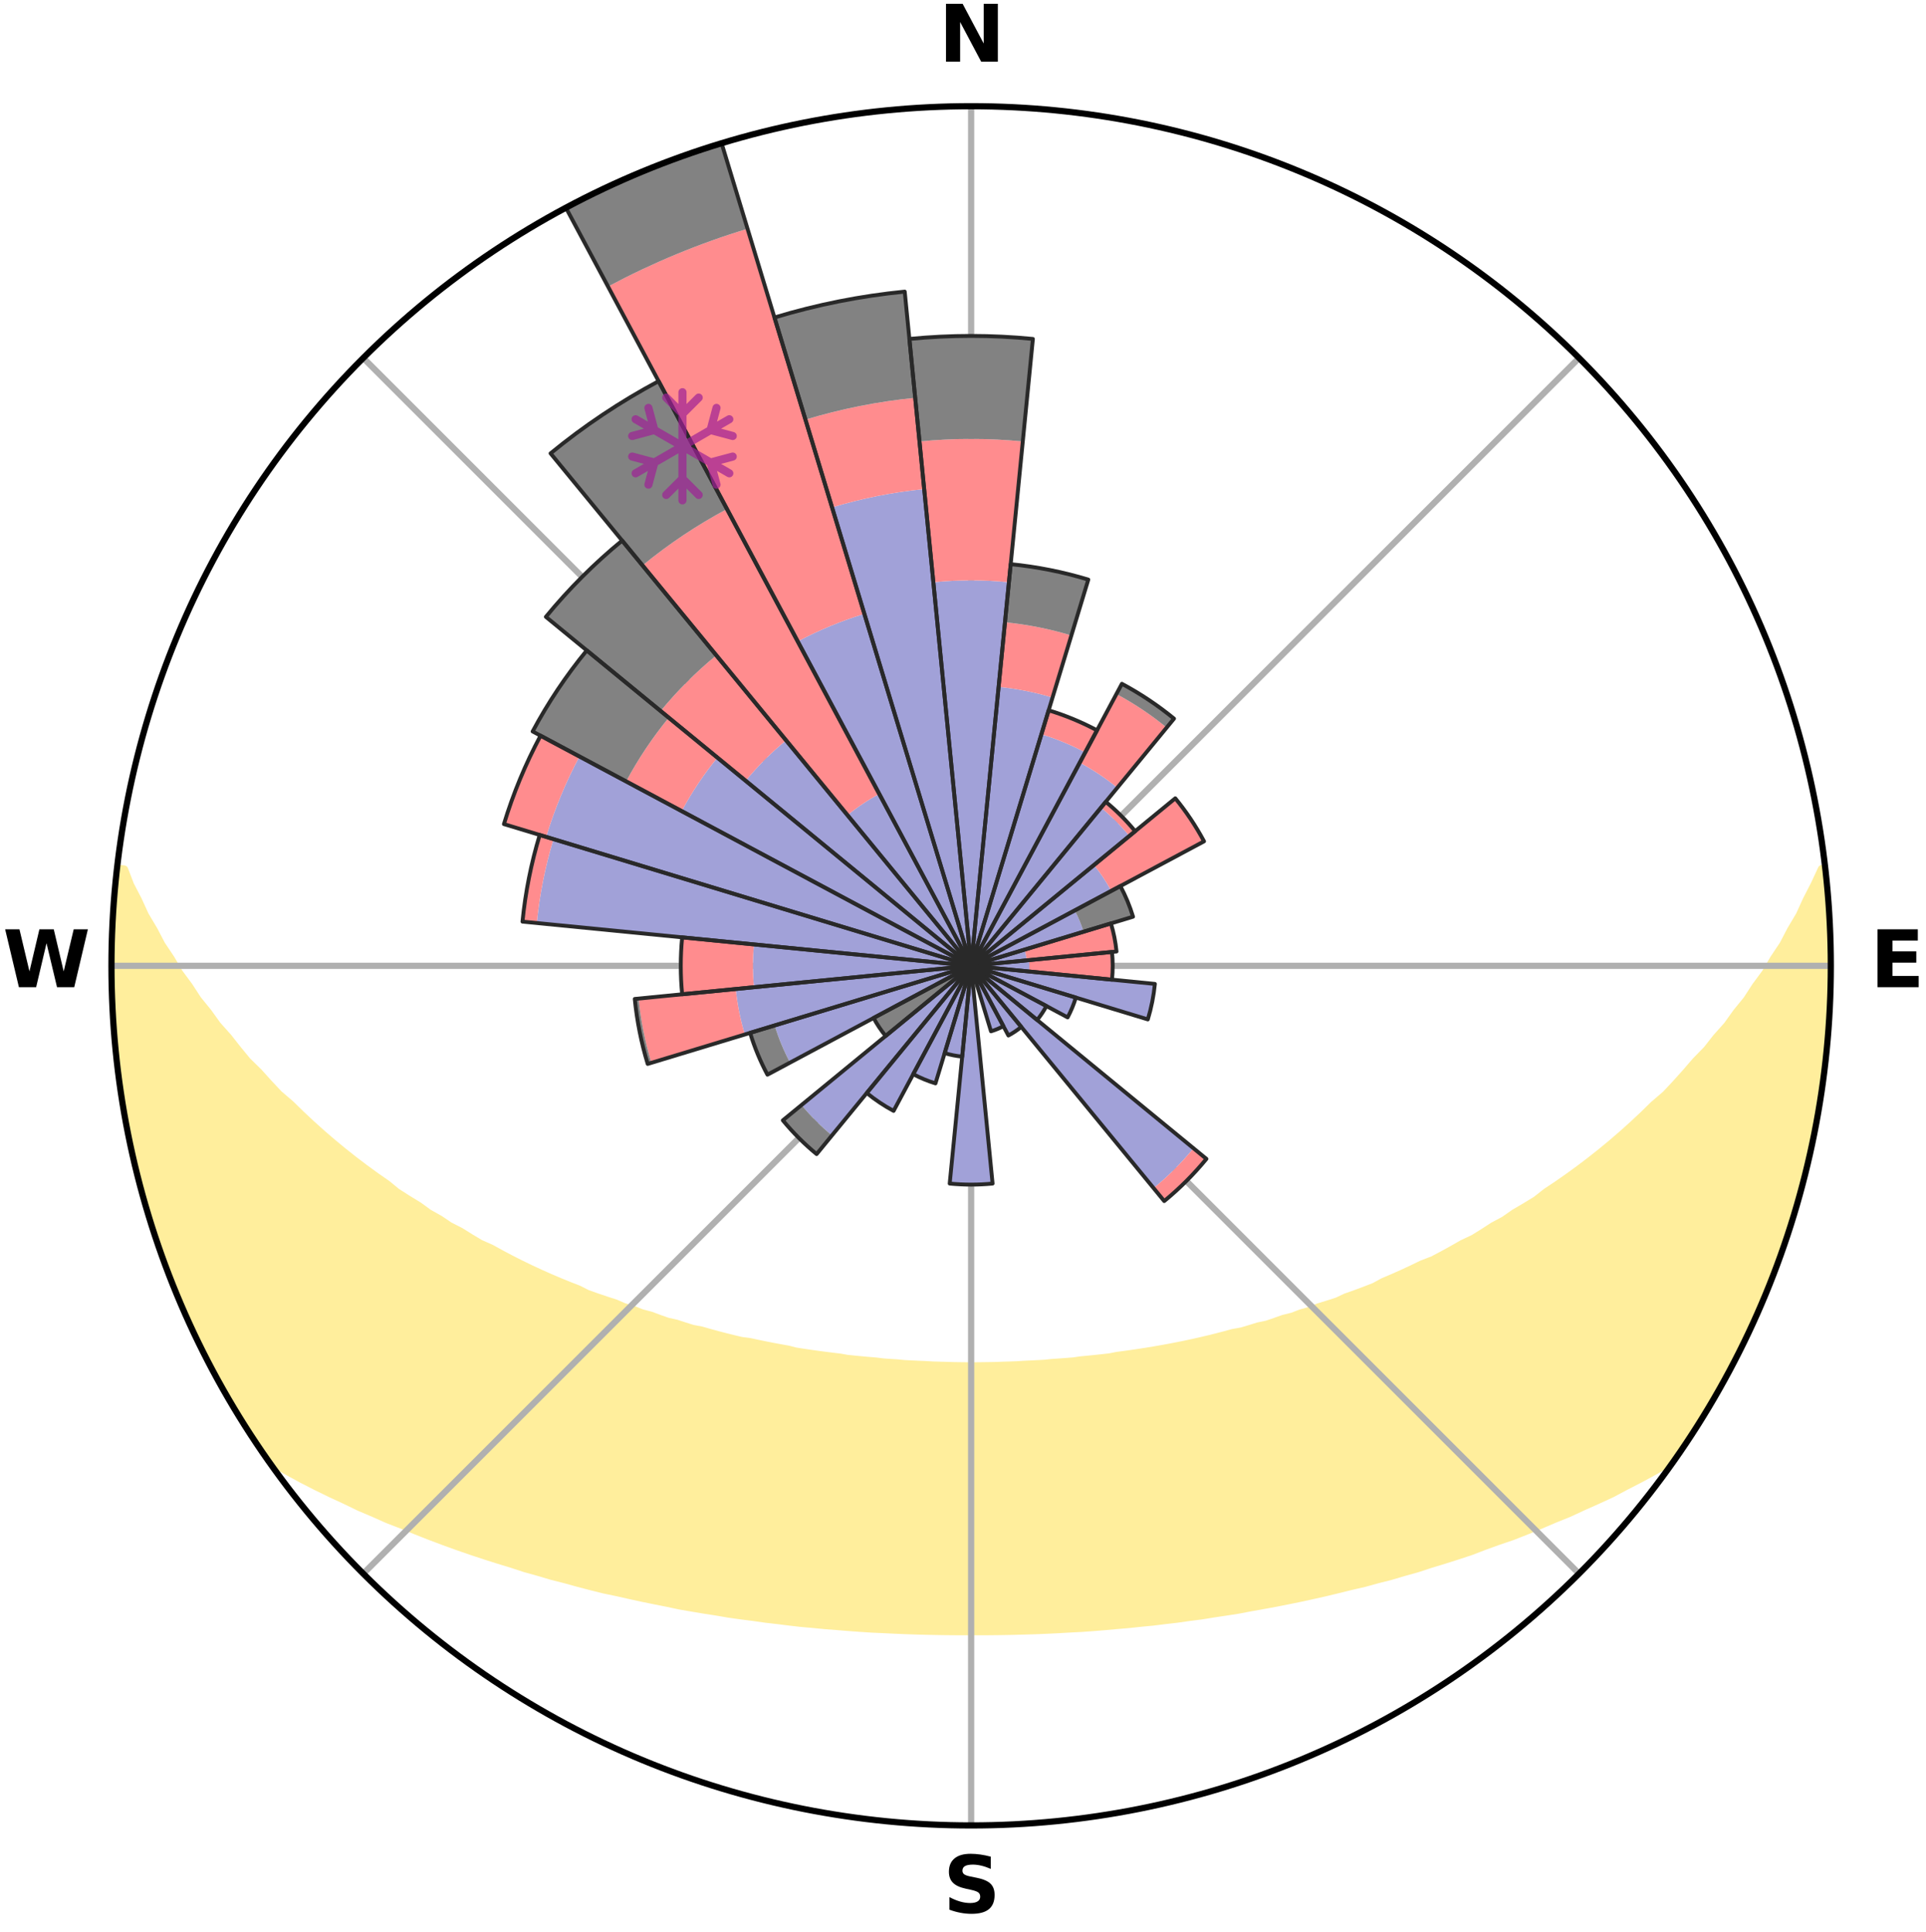 <?xml version="1.0" encoding="utf-8" standalone="no"?>
<!DOCTYPE svg PUBLIC "-//W3C//DTD SVG 1.1//EN"
  "http://www.w3.org/Graphics/SVG/1.1/DTD/svg11.dtd">
<svg xmlns:xlink="http://www.w3.org/1999/xlink" width="248.41pt" height="249.158pt" viewBox="0 0 248.41 249.158" xmlns="http://www.w3.org/2000/svg" version="1.1">
 <title>Ski Rose for Rothwald</title>
 <defs>
  <style type="text/css">*{stroke-linejoin: round; stroke-linecap: butt}</style>
 </defs>
 <g id="figure_1">
  <g id="patch_1">
   <path d="M 0 249.158 
L 248.41 249.158 
L 248.41 0 
L 0 0 
z
" style="fill: #ffffff"/>
  </g>
  <g id="axes_1">
   <g id="patch_2">
    <path d="M 236.135 124.579 
C 236.135 110.018 233.267 95.599 227.695 82.147 
C 222.122 68.695 213.955 56.471 203.659 46.175 
C 193.363 35.879 181.139 27.711 167.687 22.139 
C 154.235 16.567 139.815 13.699 125.255 13.699 
C 110.694 13.699 96.275 16.567 82.823 22.139 
C 69.371 27.711 57.147 35.879 46.851 46.175 
C 36.555 56.471 28.387 68.695 22.815 82.147 
C 17.243 95.599 14.375 110.018 14.375 124.579 
C 14.375 139.14 17.243 153.559 22.815 167.011 
C 28.387 180.463 36.555 192.687 46.851 202.983 
C 57.147 213.279 69.371 221.447 82.823 227.019 
C 96.275 232.591 110.694 235.459 125.255 235.459 
C 139.815 235.459 154.235 232.591 167.687 227.019 
C 181.139 221.447 193.363 213.279 203.659 202.983 
C 213.955 192.687 222.122 180.463 227.695 167.011 
C 233.267 153.559 236.135 139.14 236.135 124.579 
M 125.255 124.579 
C 125.255 124.579 125.255 124.579 125.255 124.579 
C 125.255 124.579 125.255 124.579 125.255 124.579 
C 125.255 124.579 125.255 124.579 125.255 124.579 
C 125.255 124.579 125.255 124.579 125.255 124.579 
C 125.255 124.579 125.255 124.579 125.255 124.579 
C 125.255 124.579 125.255 124.579 125.255 124.579 
C 125.255 124.579 125.255 124.579 125.255 124.579 
C 125.255 124.579 125.255 124.579 125.255 124.579 
C 125.255 124.579 125.255 124.579 125.255 124.579 
C 125.255 124.579 125.255 124.579 125.255 124.579 
C 125.255 124.579 125.255 124.579 125.255 124.579 
C 125.255 124.579 125.255 124.579 125.255 124.579 
C 125.255 124.579 125.255 124.579 125.255 124.579 
C 125.255 124.579 125.255 124.579 125.255 124.579 
C 125.255 124.579 125.255 124.579 125.255 124.579 
C 125.255 124.579 125.255 124.579 125.255 124.579 
z
" style="fill: #ffffff"/>
   </g>
   <g id="PolyCollection_1">
    <defs>
     <path id="m645f76e45b" d="M 235.336 -137.121 
L 234.967 -137.079 
L 234.025 -135.052 
L 233.001 -133.059 
L 232.118 -131.115 
L 230.98 -129.195 
L 230.004 -127.322 
L 228.78 -125.483 
L 227.729 -123.685 
L 226.435 -121.93 
L 225.319 -120.21 
L 223.963 -118.542 
L 222.79 -116.903 
L 221.381 -115.323 
L 220.158 -113.766 
L 218.703 -112.276 
L 217.435 -110.803 
L 216.147 -109.369 
L 214.84 -107.976 
L 213.311 -106.664 
L 211.971 -105.355 
L 210.617 -104.086 
L 209.248 -102.857 
L 207.868 -101.668 
L 206.477 -100.52 
L 205.076 -99.412 
L 203.666 -98.343 
L 202.25 -97.314 
L 200.828 -96.323 
L 199.401 -95.372 
L 198.153 -94.384 
L 196.718 -93.506 
L 195.283 -92.665 
L 194.021 -91.779 
L 192.585 -91.01 
L 191.318 -90.189 
L 190.048 -89.399 
L 188.616 -88.731 
L 187.348 -88.004 
L 186.079 -87.306 
L 184.812 -86.637 
L 183.399 -86.094 
L 182.139 -85.483 
L 180.883 -84.9 
L 179.631 -84.343 
L 178.384 -83.812 
L 177.272 -83.203 
L 176.033 -82.721 
L 174.8 -82.263 
L 173.575 -81.829 
L 172.473 -81.311 
L 171.261 -80.921 
L 170.057 -80.552 
L 168.967 -80.097 
L 167.779 -79.768 
L 166.698 -79.352 
L 165.527 -79.06 
L 164.456 -78.681 
L 163.389 -78.319 
L 162.244 -78.078 
L 161.189 -77.749 
L 160.138 -77.437 
L 159.022 -77.24 
L 157.985 -76.957 
L 156.953 -76.688 
L 155.927 -76.433 
L 154.907 -76.192 
L 153.892 -75.963 
L 152.882 -75.747 
L 151.879 -75.543 
L 150.881 -75.351 
L 149.89 -75.169 
L 148.904 -74.998 
L 147.924 -74.836 
L 146.95 -74.685 
L 145.981 -74.542 
L 145.018 -74.407 
L 144.06 -74.281 
L 143.132 -74.097 
L 142.182 -73.989 
L 141.238 -73.887 
L 140.298 -73.793 
L 139.364 -73.705 
L 138.446 -73.571 
L 137.518 -73.498 
L 136.594 -73.43 
L 135.674 -73.367 
L 134.764 -73.271 
L 133.849 -73.221 
L 132.937 -73.175 
L 132.028 -73.133 
L 131.123 -73.073 
L 130.217 -73.042 
L 129.313 -73.016 
L 128.411 -72.981 
L 127.508 -72.965 
L 126.607 -72.953 
L 125.705 -72.943 
L 124.804 -72.943 
L 123.903 -72.953 
L 123.001 -72.966 
L 122.1 -72.995 
L 121.197 -73.019 
L 120.293 -73.046 
L 119.389 -73.1 
L 118.483 -73.138 
L 117.573 -73.181 
L 116.662 -73.228 
L 115.754 -73.315 
L 114.837 -73.375 
L 113.917 -73.438 
L 113.005 -73.554 
L 112.079 -73.632 
L 111.149 -73.715 
L 110.215 -73.804 
L 109.276 -73.899 
L 108.353 -74.064 
L 107.406 -74.176 
L 106.454 -74.295 
L 105.497 -74.422 
L 104.535 -74.556 
L 103.567 -74.7 
L 102.593 -74.852 
L 101.652 -75.096 
L 100.67 -75.27 
L 99.682 -75.454 
L 98.688 -75.65 
L 97.689 -75.856 
L 96.683 -76.074 
L 95.615 -76.211 
L 94.595 -76.453 
L 93.57 -76.708 
L 92.539 -76.977 
L 91.503 -77.261 
L 90.462 -77.559 
L 89.338 -77.771 
L 88.284 -78.1 
L 87.225 -78.445 
L 86.074 -78.704 
L 85.003 -79.083 
L 83.93 -79.481 
L 82.753 -79.792 
L 81.67 -80.227 
L 80.477 -80.576 
L 79.386 -81.051 
L 78.178 -81.441 
L 76.962 -81.853 
L 75.738 -82.288 
L 74.633 -82.85 
L 73.399 -83.331 
L 72.158 -83.837 
L 70.912 -84.368 
L 69.661 -84.925 
L 68.407 -85.508 
L 67.148 -86.119 
L 65.887 -86.758 
L 64.624 -87.425 
L 63.361 -88.121 
L 61.936 -88.755 
L 60.67 -89.512 
L 59.405 -90.3 
L 57.973 -91.033 
L 56.71 -91.885 
L 55.277 -92.688 
L 54.022 -93.606 
L 52.592 -94.481 
L 51.164 -95.394 
L 49.925 -96.414 
L 48.507 -97.401 
L 47.095 -98.427 
L 45.69 -99.492 
L 44.293 -100.597 
L 42.905 -101.741 
L 41.528 -102.926 
L 40.164 -104.151 
L 38.813 -105.415 
L 37.477 -106.72 
L 35.952 -108.028 
L 34.648 -109.417 
L 33.363 -110.846 
L 31.89 -112.287 
L 30.647 -113.8 
L 29.426 -115.352 
L 28.02 -116.927 
L 26.849 -118.56 
L 25.496 -120.224 
L 24.383 -121.938 
L 23.09 -123.687 
L 22.041 -125.48 
L 20.818 -127.314 
L 19.843 -129.181 
L 18.704 -131.096 
L 17.818 -133.035 
L 16.788 -135.023 
L 16.024 -137.024 
L 15.097 -137.13 
L 15.097 -137.13 
L 14.89 -135.206 
L 14.779 -133.274 
L 14.764 -131.337 
L 14.534 -129.413 
L 14.521 -127.479 
L 14.422 -125.546 
L 14.474 -123.612 
L 14.44 -121.677 
L 14.488 -119.743 
L 14.634 -117.813 
L 14.882 -115.893 
L 14.907 -113.954 
L 15.146 -112.034 
L 15.415 -110.118 
L 15.608 -108.192 
L 15.938 -106.286 
L 16.296 -104.385 
L 16.684 -102.49 
L 17.007 -100.581 
L 17.456 -98.699 
L 17.935 -96.824 
L 18.444 -94.958 
L 18.982 -93.1 
L 19.55 -91.251 
L 20.148 -89.411 
L 20.777 -87.581 
L 21.436 -85.763 
L 22.125 -83.955 
L 22.846 -82.16 
L 23.598 -80.377 
L 24.382 -78.609 
L 25.199 -76.855 
L 26.048 -75.117 
L 26.942 -73.401 
L 27.866 -71.701 
L 28.769 -69.99 
L 29.722 -68.306 
L 30.727 -66.652 
L 31.746 -65.007 
L 32.814 -63.394 
L 33.882 -61.781 
L 35.29 -60.408 
L 37.111 -59.356 
L 38.949 -58.355 
L 40.805 -57.405 
L 42.665 -56.497 
L 44.531 -55.635 
L 46.337 -54.758 
L 48.197 -53.969 
L 50 -53.165 
L 51.856 -52.45 
L 53.65 -51.714 
L 55.44 -51.01 
L 57.224 -50.337 
L 59.002 -49.694 
L 60.773 -49.081 
L 62.537 -48.496 
L 64.292 -47.939 
L 66.039 -47.408 
L 67.738 -46.849 
L 69.468 -46.369 
L 71.157 -45.866 
L 72.869 -45.433 
L 74.539 -44.971 
L 76.205 -44.537 
L 77.861 -44.12 
L 79.537 -43.773 
L 81.179 -43.402 
L 82.811 -43.045 
L 84.438 -42.713 
L 86.054 -42.393 
L 87.646 -42.053 
L 89.251 -41.776 
L 90.846 -41.508 
L 92.436 -41.263 
L 94.003 -40.993 
L 95.577 -40.772 
L 97.146 -40.571 
L 98.697 -40.35 
L 100.252 -40.17 
L 101.793 -39.978 
L 103.33 -39.8 
L 104.869 -39.666 
L 106.397 -39.516 
L 107.925 -39.398 
L 109.444 -39.274 
L 110.961 -39.163 
L 112.475 -39.065 
L 113.988 -38.998 
L 115.496 -38.923 
L 117.001 -38.861 
L 118.505 -38.811 
L 120.007 -38.776 
L 121.507 -38.748 
L 123.007 -38.732 
L 124.506 -38.727 
L 126.004 -38.726 
L 127.503 -38.731 
L 129.002 -38.747 
L 130.503 -38.774 
L 132.005 -38.814 
L 133.509 -38.858 
L 135.014 -38.92 
L 136.522 -38.994 
L 138.033 -39.081 
L 139.549 -39.158 
L 141.066 -39.268 
L 142.586 -39.392 
L 144.11 -39.53 
L 145.642 -39.66 
L 147.174 -39.824 
L 148.719 -39.97 
L 150.26 -40.162 
L 151.815 -40.342 
L 153.366 -40.563 
L 154.936 -40.763 
L 156.498 -41.016 
L 158.078 -41.253 
L 159.668 -41.498 
L 161.248 -41.801 
L 162.849 -42.087 
L 164.461 -42.382 
L 166.077 -42.702 
L 167.705 -43.033 
L 169.337 -43.39 
L 170.98 -43.76 
L 172.627 -44.158 
L 174.285 -44.569 
L 175.979 -44.958 
L 177.649 -45.42 
L 179.362 -45.853 
L 181.051 -46.355 
L 182.782 -46.835 
L 184.48 -47.395 
L 186.228 -47.925 
L 187.984 -48.483 
L 189.748 -49.067 
L 191.475 -49.73 
L 193.252 -50.373 
L 195.083 -50.996 
L 196.873 -51.7 
L 198.668 -52.436 
L 200.466 -53.206 
L 202.328 -53.955 
L 204.132 -54.794 
L 205.994 -55.622 
L 207.861 -56.484 
L 209.661 -57.44 
L 211.512 -58.392 
L 213.355 -59.389 
L 215.171 -60.442 
L 216.633 -61.777 
L 217.697 -63.393 
L 218.769 -65.004 
L 219.776 -66.657 
L 220.774 -68.314 
L 221.702 -70.012 
L 222.691 -71.675 
L 223.607 -73.38 
L 224.475 -75.11 
L 225.29 -76.865 
L 226.133 -78.606 
L 226.876 -80.393 
L 227.685 -82.151 
L 228.379 -83.957 
L 229.085 -85.759 
L 229.743 -87.578 
L 230.354 -89.413 
L 230.919 -91.263 
L 231.547 -93.094 
L 232.081 -94.954 
L 232.509 -96.841 
L 233.067 -98.696 
L 233.407 -100.602 
L 233.846 -102.486 
L 234.25 -104.378 
L 234.499 -106.298 
L 234.853 -108.199 
L 235.168 -110.109 
L 235.26 -112.046 
L 235.48 -113.966 
L 235.681 -115.888 
L 235.844 -117.815 
L 235.957 -119.746 
L 236.048 -121.678 
L 236.103 -123.612 
L 236.123 -125.547 
L 235.923 -127.477 
L 235.866 -129.408 
L 235.784 -131.339 
L 235.671 -133.269 
L 235.525 -135.197 
L 235.336 -137.121 
z
" style="stroke: #ffee9c"/>
    </defs>
    <g clip-path="url(#p62d31a5417)">
     <use xlink:href="#m645f76e45b" x="0" y="249.158" style="fill: #ffee9c; stroke: #ffee9c"/>
    </g>
   </g>
   <g id="matplotlib.axis_1">
    <g id="xtick_1">
     <g id="line2d_1">
      <path d="M 125.255 124.579 
L 125.255 13.699 
" clip-path="url(#p62d31a5417)" style="fill: none; stroke: #b0b0b0; stroke-width: 0.8; stroke-linecap: square"/>
     </g>
     <g id="text_1">
      <!-- N -->
      <g transform="translate(121.07 7.958) scale(0.1 -0.1)">
       <defs>
        <path id="DejaVuSans-Bold-4e" d="M 588 4666 
L 1931 4666 
L 3628 1466 
L 3628 4666 
L 4769 4666 
L 4769 0 
L 3425 0 
L 1728 3200 
L 1728 0 
L 588 0 
L 588 4666 
z
" transform="scale(0.016)"/>
       </defs>
       <use xlink:href="#DejaVuSans-Bold-4e"/>
      </g>
     </g>
    </g>
    <g id="xtick_2">
     <g id="line2d_2">
      <path d="M 125.255 124.579 
L 203.659 46.175 
" clip-path="url(#p62d31a5417)" style="fill: none; stroke: #b0b0b0; stroke-width: 0.8; stroke-linecap: square"/>
     </g>
    </g>
    <g id="xtick_3">
     <g id="line2d_3">
      <path d="M 125.255 124.579 
L 236.135 124.579 
" clip-path="url(#p62d31a5417)" style="fill: none; stroke: #b0b0b0; stroke-width: 0.8; stroke-linecap: square"/>
     </g>
     <g id="text_2">
      <!-- E -->
      <g transform="translate(241.219 127.338) scale(0.1 -0.1)">
       <defs>
        <path id="DejaVuSans-Bold-45" d="M 588 4666 
L 3834 4666 
L 3834 3756 
L 1791 3756 
L 1791 2888 
L 3713 2888 
L 3713 1978 
L 1791 1978 
L 1791 909 
L 3903 909 
L 3903 0 
L 588 0 
L 588 4666 
z
" transform="scale(0.016)"/>
       </defs>
       <use xlink:href="#DejaVuSans-Bold-45"/>
      </g>
     </g>
    </g>
    <g id="xtick_4">
     <g id="line2d_4">
      <path d="M 125.255 124.579 
L 203.659 202.983 
" clip-path="url(#p62d31a5417)" style="fill: none; stroke: #b0b0b0; stroke-width: 0.8; stroke-linecap: square"/>
     </g>
    </g>
    <g id="xtick_5">
     <g id="line2d_5">
      <path d="M 125.255 124.579 
L 125.255 235.459 
" clip-path="url(#p62d31a5417)" style="fill: none; stroke: #b0b0b0; stroke-width: 0.8; stroke-linecap: square"/>
     </g>
     <g id="text_3">
      <!-- S -->
      <g transform="translate(121.654 246.718) scale(0.1 -0.1)">
       <defs>
        <path id="DejaVuSans-Bold-53" d="M 3834 4519 
L 3834 3531 
Q 3450 3703 3084 3790 
Q 2719 3878 2394 3878 
Q 1963 3878 1756 3759 
Q 1550 3641 1550 3391 
Q 1550 3203 1689 3098 
Q 1828 2994 2194 2919 
L 2706 2816 
Q 3484 2659 3812 2340 
Q 4141 2022 4141 1434 
Q 4141 663 3683 286 
Q 3225 -91 2284 -91 
Q 1841 -91 1394 -6 
Q 947 78 500 244 
L 500 1259 
Q 947 1022 1364 901 
Q 1781 781 2169 781 
Q 2563 781 2772 912 
Q 2981 1044 2981 1288 
Q 2981 1506 2839 1625 
Q 2697 1744 2272 1838 
L 1806 1941 
Q 1106 2091 782 2419 
Q 459 2747 459 3303 
Q 459 4000 909 4375 
Q 1359 4750 2203 4750 
Q 2588 4750 2994 4692 
Q 3400 4634 3834 4519 
z
" transform="scale(0.016)"/>
       </defs>
       <use xlink:href="#DejaVuSans-Bold-53"/>
      </g>
     </g>
    </g>
    <g id="xtick_6">
     <g id="line2d_6">
      <path d="M 125.255 124.579 
L 46.851 202.983 
" clip-path="url(#p62d31a5417)" style="fill: none; stroke: #b0b0b0; stroke-width: 0.8; stroke-linecap: square"/>
     </g>
    </g>
    <g id="xtick_7">
     <g id="line2d_7">
      <path d="M 125.255 124.579 
L 14.375 124.579 
" clip-path="url(#p62d31a5417)" style="fill: none; stroke: #b0b0b0; stroke-width: 0.8; stroke-linecap: square"/>
     </g>
     <g id="text_4">
      <!-- W -->
      <g transform="translate(0.36 127.338) scale(0.1 -0.1)">
       <defs>
        <path id="DejaVuSans-Bold-57" d="M 191 4666 
L 1344 4666 
L 2150 1275 
L 2950 4666 
L 4109 4666 
L 4909 1275 
L 5716 4666 
L 6859 4666 
L 5759 0 
L 4372 0 
L 3525 3547 
L 2688 0 
L 1300 0 
L 191 4666 
z
" transform="scale(0.016)"/>
       </defs>
       <use xlink:href="#DejaVuSans-Bold-57"/>
      </g>
     </g>
    </g>
    <g id="xtick_8">
     <g id="line2d_8">
      <path d="M 125.255 124.579 
L 46.851 46.175 
" clip-path="url(#p62d31a5417)" style="fill: none; stroke: #b0b0b0; stroke-width: 0.8; stroke-linecap: square"/>
     </g>
    </g>
   </g>
   <g id="matplotlib.axis_2"/>
   <g id="patch_3">
    <path d="M 125.255 124.579 
C 125.255 124.579 125.255 124.579 125.255 124.579 
C 125.255 124.579 125.255 124.579 125.255 124.579 
L 125.255 124.579 
C 125.255 124.579 125.255 124.579 125.255 124.579 
C 125.255 124.579 125.255 124.579 125.255 124.579 
z
" clip-path="url(#p62d31a5417)" style="fill: #d9d9d9"/>
   </g>
   <g id="patch_4">
    <path d="M 125.255 124.579 
C 125.255 124.579 125.255 124.579 125.255 124.579 
C 125.255 124.579 125.255 124.579 125.255 124.579 
L 125.255 124.579 
C 125.255 124.579 125.255 124.579 125.255 124.579 
C 125.255 124.579 125.255 124.579 125.255 124.579 
z
" clip-path="url(#p62d31a5417)" style="fill: #d9d9d9"/>
   </g>
   <g id="patch_5">
    <path d="M 125.255 124.579 
C 125.255 124.579 125.255 124.579 125.255 124.579 
C 125.255 124.579 125.255 124.579 125.255 124.579 
L 125.255 124.579 
C 125.255 124.579 125.255 124.579 125.255 124.579 
C 125.255 124.579 125.255 124.579 125.255 124.579 
z
" clip-path="url(#p62d31a5417)" style="fill: #d9d9d9"/>
   </g>
   <g id="patch_6">
    <path d="M 125.255 124.579 
C 125.255 124.579 125.255 124.579 125.255 124.579 
C 125.255 124.579 125.255 124.579 125.255 124.579 
L 125.255 124.579 
C 125.255 124.579 125.255 124.579 125.255 124.579 
C 125.255 124.579 125.255 124.579 125.255 124.579 
z
" clip-path="url(#p62d31a5417)" style="fill: #d9d9d9"/>
   </g>
   <g id="patch_7">
    <path d="M 125.255 124.579 
C 125.255 124.579 125.255 124.579 125.255 124.579 
C 125.255 124.579 125.255 124.579 125.255 124.579 
L 125.255 124.579 
C 125.255 124.579 125.255 124.579 125.255 124.579 
C 125.255 124.579 125.255 124.579 125.255 124.579 
z
" clip-path="url(#p62d31a5417)" style="fill: #d9d9d9"/>
   </g>
   <g id="patch_8">
    <path d="M 125.255 124.579 
C 125.255 124.579 125.255 124.579 125.255 124.579 
C 125.255 124.579 125.255 124.579 125.255 124.579 
L 125.255 124.579 
C 125.255 124.579 125.255 124.579 125.255 124.579 
C 125.255 124.579 125.255 124.579 125.255 124.579 
z
" clip-path="url(#p62d31a5417)" style="fill: #d9d9d9"/>
   </g>
   <g id="patch_9">
    <path d="M 125.255 124.579 
C 125.255 124.579 125.255 124.579 125.255 124.579 
C 125.255 124.579 125.255 124.579 125.255 124.579 
L 125.255 124.579 
C 125.255 124.579 125.255 124.579 125.255 124.579 
C 125.255 124.579 125.255 124.579 125.255 124.579 
z
" clip-path="url(#p62d31a5417)" style="fill: #d9d9d9"/>
   </g>
   <g id="patch_10">
    <path d="M 125.255 124.579 
C 125.255 124.579 125.255 124.579 125.255 124.579 
C 125.255 124.579 125.255 124.579 125.255 124.579 
L 125.255 124.579 
C 125.255 124.579 125.255 124.579 125.255 124.579 
C 125.255 124.579 125.255 124.579 125.255 124.579 
z
" clip-path="url(#p62d31a5417)" style="fill: #d9d9d9"/>
   </g>
   <g id="patch_11">
    <path d="M 125.255 124.579 
C 125.255 124.579 125.255 124.579 125.255 124.579 
C 125.255 124.579 125.255 124.579 125.255 124.579 
L 125.255 124.579 
C 125.255 124.579 125.255 124.579 125.255 124.579 
C 125.255 124.579 125.255 124.579 125.255 124.579 
z
" clip-path="url(#p62d31a5417)" style="fill: #d9d9d9"/>
   </g>
   <g id="patch_12">
    <path d="M 125.255 124.579 
C 125.255 124.579 125.255 124.579 125.255 124.579 
C 125.255 124.579 125.255 124.579 125.255 124.579 
L 125.255 124.579 
C 125.255 124.579 125.255 124.579 125.255 124.579 
C 125.255 124.579 125.255 124.579 125.255 124.579 
z
" clip-path="url(#p62d31a5417)" style="fill: #d9d9d9"/>
   </g>
   <g id="patch_13">
    <path d="M 125.255 124.579 
C 125.255 124.579 125.255 124.579 125.255 124.579 
C 125.255 124.579 125.255 124.579 125.255 124.579 
L 125.255 124.579 
C 125.255 124.579 125.255 124.579 125.255 124.579 
C 125.255 124.579 125.255 124.579 125.255 124.579 
z
" clip-path="url(#p62d31a5417)" style="fill: #d9d9d9"/>
   </g>
   <g id="patch_14">
    <path d="M 125.255 124.579 
C 125.255 124.579 125.255 124.579 125.255 124.579 
C 125.255 124.579 125.255 124.579 125.255 124.579 
L 125.255 124.579 
C 125.255 124.579 125.255 124.579 125.255 124.579 
C 125.255 124.579 125.255 124.579 125.255 124.579 
z
" clip-path="url(#p62d31a5417)" style="fill: #d9d9d9"/>
   </g>
   <g id="patch_15">
    <path d="M 125.255 124.579 
C 125.255 124.579 125.255 124.579 125.255 124.579 
C 125.255 124.579 125.255 124.579 125.255 124.579 
L 125.255 124.579 
C 125.255 124.579 125.255 124.579 125.255 124.579 
C 125.255 124.579 125.255 124.579 125.255 124.579 
z
" clip-path="url(#p62d31a5417)" style="fill: #d9d9d9"/>
   </g>
   <g id="patch_16">
    <path d="M 125.255 124.579 
C 125.255 124.579 125.255 124.579 125.255 124.579 
C 125.255 124.579 125.255 124.579 125.255 124.579 
L 125.255 124.579 
C 125.255 124.579 125.255 124.579 125.255 124.579 
C 125.255 124.579 125.255 124.579 125.255 124.579 
z
" clip-path="url(#p62d31a5417)" style="fill: #d9d9d9"/>
   </g>
   <g id="patch_17">
    <path d="M 125.255 124.579 
C 125.255 124.579 125.255 124.579 125.255 124.579 
C 125.255 124.579 125.255 124.579 125.255 124.579 
L 125.255 124.579 
C 125.255 124.579 125.255 124.579 125.255 124.579 
C 125.255 124.579 125.255 124.579 125.255 124.579 
z
" clip-path="url(#p62d31a5417)" style="fill: #d9d9d9"/>
   </g>
   <g id="patch_18">
    <path d="M 125.255 124.579 
C 125.255 124.579 125.255 124.579 125.255 124.579 
C 125.255 124.579 125.255 124.579 125.255 124.579 
L 125.255 124.579 
C 125.255 124.579 125.255 124.579 125.255 124.579 
C 125.255 124.579 125.255 124.579 125.255 124.579 
z
" clip-path="url(#p62d31a5417)" style="fill: #d9d9d9"/>
   </g>
   <g id="patch_19">
    <path d="M 125.255 124.579 
C 125.255 124.579 125.255 124.579 125.255 124.579 
C 125.255 124.579 125.255 124.579 125.255 124.579 
L 125.255 124.579 
C 125.255 124.579 125.255 124.579 125.255 124.579 
C 125.255 124.579 125.255 124.579 125.255 124.579 
z
" clip-path="url(#p62d31a5417)" style="fill: #d9d9d9"/>
   </g>
   <g id="patch_20">
    <path d="M 125.255 124.579 
C 125.255 124.579 125.255 124.579 125.255 124.579 
C 125.255 124.579 125.255 124.579 125.255 124.579 
L 125.255 124.579 
C 125.255 124.579 125.255 124.579 125.255 124.579 
C 125.255 124.579 125.255 124.579 125.255 124.579 
z
" clip-path="url(#p62d31a5417)" style="fill: #d9d9d9"/>
   </g>
   <g id="patch_21">
    <path d="M 125.255 124.579 
C 125.255 124.579 125.255 124.579 125.255 124.579 
C 125.255 124.579 125.255 124.579 125.255 124.579 
L 125.255 124.579 
C 125.255 124.579 125.255 124.579 125.255 124.579 
C 125.255 124.579 125.255 124.579 125.255 124.579 
z
" clip-path="url(#p62d31a5417)" style="fill: #d9d9d9"/>
   </g>
   <g id="patch_22">
    <path d="M 125.255 124.579 
C 125.255 124.579 125.255 124.579 125.255 124.579 
C 125.255 124.579 125.255 124.579 125.255 124.579 
L 125.255 124.579 
C 125.255 124.579 125.255 124.579 125.255 124.579 
C 125.255 124.579 125.255 124.579 125.255 124.579 
z
" clip-path="url(#p62d31a5417)" style="fill: #d9d9d9"/>
   </g>
   <g id="patch_23">
    <path d="M 125.255 124.579 
C 125.255 124.579 125.255 124.579 125.255 124.579 
C 125.255 124.579 125.255 124.579 125.255 124.579 
L 125.255 124.579 
C 125.255 124.579 125.255 124.579 125.255 124.579 
C 125.255 124.579 125.255 124.579 125.255 124.579 
z
" clip-path="url(#p62d31a5417)" style="fill: #d9d9d9"/>
   </g>
   <g id="patch_24">
    <path d="M 125.255 124.579 
C 125.255 124.579 125.255 124.579 125.255 124.579 
C 125.255 124.579 125.255 124.579 125.255 124.579 
L 125.255 124.579 
C 125.255 124.579 125.255 124.579 125.255 124.579 
C 125.255 124.579 125.255 124.579 125.255 124.579 
z
" clip-path="url(#p62d31a5417)" style="fill: #d9d9d9"/>
   </g>
   <g id="patch_25">
    <path d="M 125.255 124.579 
C 125.255 124.579 125.255 124.579 125.255 124.579 
C 125.255 124.579 125.255 124.579 125.255 124.579 
L 125.255 124.579 
C 125.255 124.579 125.255 124.579 125.255 124.579 
C 125.255 124.579 125.255 124.579 125.255 124.579 
z
" clip-path="url(#p62d31a5417)" style="fill: #d9d9d9"/>
   </g>
   <g id="patch_26">
    <path d="M 125.255 124.579 
C 125.255 124.579 125.255 124.579 125.255 124.579 
C 125.255 124.579 125.255 124.579 125.255 124.579 
L 125.255 124.579 
C 125.255 124.579 125.255 124.579 125.255 124.579 
C 125.255 124.579 125.255 124.579 125.255 124.579 
z
" clip-path="url(#p62d31a5417)" style="fill: #d9d9d9"/>
   </g>
   <g id="patch_27">
    <path d="M 125.255 124.579 
C 125.255 124.579 125.255 124.579 125.255 124.579 
C 125.255 124.579 125.255 124.579 125.255 124.579 
L 125.255 124.579 
C 125.255 124.579 125.255 124.579 125.255 124.579 
C 125.255 124.579 125.255 124.579 125.255 124.579 
z
" clip-path="url(#p62d31a5417)" style="fill: #d9d9d9"/>
   </g>
   <g id="patch_28">
    <path d="M 125.255 124.579 
C 125.255 124.579 125.255 124.579 125.255 124.579 
C 125.255 124.579 125.255 124.579 125.255 124.579 
L 125.255 124.579 
C 125.255 124.579 125.255 124.579 125.255 124.579 
C 125.255 124.579 125.255 124.579 125.255 124.579 
z
" clip-path="url(#p62d31a5417)" style="fill: #d9d9d9"/>
   </g>
   <g id="patch_29">
    <path d="M 125.255 124.579 
C 125.255 124.579 125.255 124.579 125.255 124.579 
C 125.255 124.579 125.255 124.579 125.255 124.579 
L 125.255 124.579 
C 125.255 124.579 125.255 124.579 125.255 124.579 
C 125.255 124.579 125.255 124.579 125.255 124.579 
z
" clip-path="url(#p62d31a5417)" style="fill: #d9d9d9"/>
   </g>
   <g id="patch_30">
    <path d="M 125.255 124.579 
C 125.255 124.579 125.255 124.579 125.255 124.579 
C 125.255 124.579 125.255 124.579 125.255 124.579 
L 125.255 124.579 
C 125.255 124.579 125.255 124.579 125.255 124.579 
C 125.255 124.579 125.255 124.579 125.255 124.579 
z
" clip-path="url(#p62d31a5417)" style="fill: #d9d9d9"/>
   </g>
   <g id="patch_31">
    <path d="M 125.255 124.579 
C 125.255 124.579 125.255 124.579 125.255 124.579 
C 125.255 124.579 125.255 124.579 125.255 124.579 
L 125.255 124.579 
C 125.255 124.579 125.255 124.579 125.255 124.579 
C 125.255 124.579 125.255 124.579 125.255 124.579 
z
" clip-path="url(#p62d31a5417)" style="fill: #d9d9d9"/>
   </g>
   <g id="patch_32">
    <path d="M 125.255 124.579 
C 125.255 124.579 125.255 124.579 125.255 124.579 
C 125.255 124.579 125.255 124.579 125.255 124.579 
L 125.255 124.579 
C 125.255 124.579 125.255 124.579 125.255 124.579 
C 125.255 124.579 125.255 124.579 125.255 124.579 
z
" clip-path="url(#p62d31a5417)" style="fill: #d9d9d9"/>
   </g>
   <g id="patch_33">
    <path d="M 125.255 124.579 
C 125.255 124.579 125.255 124.579 125.255 124.579 
C 125.255 124.579 125.255 124.579 125.255 124.579 
L 125.255 124.579 
C 125.255 124.579 125.255 124.579 125.255 124.579 
C 125.255 124.579 125.255 124.579 125.255 124.579 
z
" clip-path="url(#p62d31a5417)" style="fill: #d9d9d9"/>
   </g>
   <g id="patch_34">
    <path d="M 125.255 124.579 
C 125.255 124.579 125.255 124.579 125.255 124.579 
C 125.255 124.579 125.255 124.579 125.255 124.579 
L 125.255 124.579 
C 125.255 124.579 125.255 124.579 125.255 124.579 
C 125.255 124.579 125.255 124.579 125.255 124.579 
z
" clip-path="url(#p62d31a5417)" style="fill: #d9d9d9"/>
   </g>
   <g id="patch_35">
    <path d="M 125.255 124.579 
C 125.255 124.579 125.255 124.579 125.255 124.579 
C 125.255 124.579 125.255 124.579 125.255 124.579 
L 130.128 75.101 
C 128.509 74.941 126.882 74.861 125.255 74.861 
C 123.628 74.861 122.001 74.941 120.382 75.101 
z
" clip-path="url(#p62d31a5417)" style="fill: #a1a1d8"/>
   </g>
   <g id="patch_36">
    <path d="M 125.255 124.579 
C 125.255 124.579 125.255 124.579 125.255 124.579 
C 125.255 124.579 125.255 124.579 125.255 124.579 
L 135.751 89.979 
C 134.618 89.635 133.47 89.347 132.309 89.116 
C 131.148 88.886 129.977 88.712 128.799 88.596 
z
" clip-path="url(#p62d31a5417)" style="fill: #a1a1d8"/>
   </g>
   <g id="patch_37">
    <path d="M 125.255 124.579 
C 125.255 124.579 125.255 124.579 125.255 124.579 
C 125.255 124.579 125.255 124.579 125.255 124.579 
L 139.967 97.055 
C 139.066 96.573 138.142 96.136 137.198 95.745 
C 136.254 95.354 135.292 95.01 134.314 94.714 
z
" clip-path="url(#p62d31a5417)" style="fill: #a1a1d8"/>
   </g>
   <g id="patch_38">
    <path d="M 125.255 124.579 
C 125.255 124.579 125.255 124.579 125.255 124.579 
C 125.255 124.579 125.255 124.579 125.255 124.579 
L 144.107 101.607 
C 143.355 100.99 142.574 100.41 141.765 99.87 
C 140.956 99.33 140.121 98.829 139.263 98.371 
z
" clip-path="url(#p62d31a5417)" style="fill: #a1a1d8"/>
   </g>
   <g id="patch_39">
    <path d="M 125.255 124.579 
C 125.255 124.579 125.255 124.579 125.255 124.579 
C 125.255 124.579 125.255 124.579 125.255 124.579 
L 145.662 107.831 
C 145.114 107.163 144.534 106.522 143.923 105.911 
C 143.312 105.3 142.671 104.72 142.003 104.171 
z
" clip-path="url(#p62d31a5417)" style="fill: #a1a1d8"/>
   </g>
   <g id="patch_40">
    <path d="M 125.255 124.579 
C 125.255 124.579 125.255 124.579 125.255 124.579 
C 125.255 124.579 125.255 124.579 125.255 124.579 
L 143.327 114.919 
C 143.011 114.328 142.666 113.752 142.293 113.194 
C 141.921 112.637 141.521 112.098 141.095 111.579 
z
" clip-path="url(#p62d31a5417)" style="fill: #a1a1d8"/>
   </g>
   <g id="patch_41">
    <path d="M 125.255 124.579 
C 125.255 124.579 125.255 124.579 125.255 124.579 
C 125.255 124.579 125.255 124.579 125.255 124.579 
L 139.75 120.182 
C 139.606 119.708 139.439 119.241 139.249 118.782 
C 139.059 118.324 138.847 117.876 138.613 117.439 
z
" clip-path="url(#p62d31a5417)" style="fill: #a1a1d8"/>
   </g>
   <g id="patch_42">
    <path d="M 125.255 124.579 
C 125.255 124.579 125.255 124.579 125.255 124.579 
C 125.255 124.579 125.255 124.579 125.255 124.579 
L 132.428 123.873 
C 132.405 123.638 132.37 123.404 132.324 123.173 
C 132.278 122.942 132.22 122.713 132.152 122.487 
z
" clip-path="url(#p62d31a5417)" style="fill: #a1a1d8"/>
   </g>
   <g id="patch_43">
    <path d="M 125.255 124.579 
C 125.255 124.579 125.255 124.579 125.255 124.579 
C 125.255 124.579 125.255 124.579 125.255 124.579 
L 132.721 125.314 
C 132.745 125.07 132.757 124.825 132.757 124.579 
C 132.757 124.334 132.745 124.088 132.721 123.844 
z
" clip-path="url(#p62d31a5417)" style="fill: #a1a1d8"/>
   </g>
   <g id="patch_44">
    <path d="M 125.255 124.579 
C 125.255 124.579 125.255 124.579 125.255 124.579 
C 125.255 124.579 125.255 124.579 125.255 124.579 
L 148.043 131.492 
C 148.27 130.746 148.459 129.989 148.611 129.225 
C 148.763 128.46 148.878 127.689 148.954 126.913 
z
" clip-path="url(#p62d31a5417)" style="fill: #a1a1d8"/>
   </g>
   <g id="patch_45">
    <path d="M 125.255 124.579 
C 125.255 124.579 125.255 124.579 125.255 124.579 
C 125.255 124.579 125.255 124.579 125.255 124.579 
L 137.7 131.231 
C 137.918 130.824 138.115 130.406 138.292 129.979 
C 138.469 129.553 138.625 129.117 138.759 128.675 
z
" clip-path="url(#p62d31a5417)" style="fill: #a1a1d8"/>
   </g>
   <g id="patch_46">
    <path d="M 125.255 124.579 
C 125.255 124.579 125.255 124.579 125.255 124.579 
C 125.255 124.579 125.255 124.579 125.255 124.579 
L 133.765 131.564 
C 133.994 131.285 134.209 130.995 134.409 130.696 
C 134.609 130.396 134.795 130.087 134.964 129.769 
z
" clip-path="url(#p62d31a5417)" style="fill: #a1a1d8"/>
   </g>
   <g id="patch_47">
    <path d="M 125.255 124.579 
C 125.255 124.579 125.255 124.579 125.255 124.579 
C 125.255 124.579 125.255 124.579 125.255 124.579 
L 148.793 153.26 
C 149.731 152.49 150.632 151.673 151.491 150.815 
C 152.349 149.956 153.165 149.056 153.936 148.117 
z
" clip-path="url(#p62d31a5417)" style="fill: #a1a1d8"/>
   </g>
   <g id="patch_48">
    <path d="M 125.255 124.579 
C 125.255 124.579 125.255 124.579 125.255 124.579 
C 125.255 124.579 125.255 124.579 125.255 124.579 
L 130.06 133.568 
C 130.354 133.411 130.64 133.24 130.918 133.054 
C 131.195 132.869 131.463 132.67 131.721 132.458 
z
" clip-path="url(#p62d31a5417)" style="fill: #a1a1d8"/>
   </g>
   <g id="patch_49">
    <path d="M 125.255 124.579 
C 125.255 124.579 125.255 124.579 125.255 124.579 
C 125.255 124.579 125.255 124.579 125.255 124.579 
L 127.817 133.026 
C 128.094 132.942 128.366 132.845 128.633 132.734 
C 128.9 132.624 129.161 132.5 129.416 132.364 
z
" clip-path="url(#p62d31a5417)" style="fill: #a1a1d8"/>
   </g>
   <g id="patch_50">
    <path d="M 125.255 124.579 
C 125.255 124.579 125.255 124.579 125.255 124.579 
C 125.255 124.579 125.255 124.579 125.255 124.579 
L 125.255 124.579 
C 125.255 124.579 125.255 124.579 125.255 124.579 
C 125.255 124.579 125.255 124.579 125.255 124.579 
z
" clip-path="url(#p62d31a5417)" style="fill: #a1a1d8"/>
   </g>
   <g id="patch_51">
    <path d="M 125.255 124.579 
C 125.255 124.579 125.255 124.579 125.255 124.579 
C 125.255 124.579 125.255 124.579 125.255 124.579 
L 122.489 152.666 
C 123.408 152.757 124.331 152.802 125.255 152.802 
C 126.179 152.802 127.102 152.757 128.021 152.666 
z
" clip-path="url(#p62d31a5417)" style="fill: #a1a1d8"/>
   </g>
   <g id="patch_52">
    <path d="M 125.255 124.579 
C 125.255 124.579 125.255 124.579 125.255 124.579 
C 125.255 124.579 125.255 124.579 125.255 124.579 
L 121.838 135.842 
C 122.207 135.954 122.581 136.048 122.959 136.123 
C 123.337 136.198 123.718 136.254 124.101 136.292 
z
" clip-path="url(#p62d31a5417)" style="fill: #a1a1d8"/>
   </g>
   <g id="patch_53">
    <path d="M 125.255 124.579 
C 125.255 124.579 125.255 124.579 125.255 124.579 
C 125.255 124.579 125.255 124.579 125.255 124.579 
L 117.785 138.554 
C 118.243 138.798 118.712 139.02 119.191 139.218 
C 119.67 139.417 120.159 139.592 120.655 139.742 
z
" clip-path="url(#p62d31a5417)" style="fill: #a1a1d8"/>
   </g>
   <g id="patch_54">
    <path d="M 125.255 124.579 
C 125.255 124.579 125.255 124.579 125.255 124.579 
C 125.255 124.579 125.255 124.579 125.255 124.579 
L 111.794 140.981 
C 112.331 141.422 112.889 141.836 113.467 142.221 
C 114.044 142.607 114.64 142.965 115.253 143.292 
z
" clip-path="url(#p62d31a5417)" style="fill: #a1a1d8"/>
   </g>
   <g id="patch_55">
    <path d="M 125.255 124.579 
C 125.255 124.579 125.255 124.579 125.255 124.579 
C 125.255 124.579 125.255 124.579 125.255 124.579 
L 103.379 142.532 
C 103.967 143.248 104.589 143.935 105.244 144.59 
C 105.899 145.245 106.586 145.867 107.302 146.455 
z
" clip-path="url(#p62d31a5417)" style="fill: #a1a1d8"/>
   </g>
   <g id="patch_56">
    <path d="M 125.255 124.579 
C 125.255 124.579 125.255 124.579 125.255 124.579 
C 125.255 124.579 125.255 124.579 125.255 124.579 
L 122.66 125.966 
C 122.705 126.051 122.755 126.134 122.808 126.214 
C 122.862 126.294 122.919 126.371 122.98 126.446 
z
" clip-path="url(#p62d31a5417)" style="fill: #a1a1d8"/>
   </g>
   <g id="patch_57">
    <path d="M 125.255 124.579 
C 125.255 124.579 125.255 124.579 125.255 124.579 
C 125.255 124.579 125.255 124.579 125.255 124.579 
L 99.913 132.266 
C 100.165 133.096 100.457 133.912 100.789 134.713 
C 101.12 135.514 101.491 136.298 101.9 137.063 
z
" clip-path="url(#p62d31a5417)" style="fill: #a1a1d8"/>
   </g>
   <g id="patch_58">
    <path d="M 125.255 124.579 
C 125.255 124.579 125.255 124.579 125.255 124.579 
C 125.255 124.579 125.255 124.579 125.255 124.579 
L 94.894 127.569 
C 94.992 128.563 95.138 129.551 95.333 130.531 
C 95.528 131.51 95.771 132.479 96.061 133.435 
z
" clip-path="url(#p62d31a5417)" style="fill: #a1a1d8"/>
   </g>
   <g id="patch_59">
    <path d="M 125.255 124.579 
C 125.255 124.579 125.255 124.579 125.255 124.579 
C 125.255 124.579 125.255 124.579 125.255 124.579 
L 97.244 121.82 
C 97.154 122.737 97.109 123.658 97.109 124.579 
C 97.109 125.5 97.154 126.421 97.244 127.338 
z
" clip-path="url(#p62d31a5417)" style="fill: #a1a1d8"/>
   </g>
   <g id="patch_60">
    <path d="M 125.255 124.579 
C 125.255 124.579 125.255 124.579 125.255 124.579 
C 125.255 124.579 125.255 124.579 125.255 124.579 
L 71.386 108.238 
C 70.852 110.001 70.404 111.79 70.044 113.597 
C 69.685 115.404 69.414 117.228 69.234 119.061 
z
" clip-path="url(#p62d31a5417)" style="fill: #a1a1d8"/>
   </g>
   <g id="patch_61">
    <path d="M 125.255 124.579 
C 125.255 124.579 125.255 124.579 125.255 124.579 
C 125.255 124.579 125.255 124.579 125.255 124.579 
L 74.735 97.576 
C 73.852 99.229 73.049 100.925 72.332 102.658 
C 71.614 104.39 70.982 106.156 70.438 107.951 
z
" clip-path="url(#p62d31a5417)" style="fill: #a1a1d8"/>
   </g>
   <g id="patch_62">
    <path d="M 125.255 124.579 
C 125.255 124.579 125.255 124.579 125.255 124.579 
C 125.255 124.579 125.255 124.579 125.255 124.579 
L 92.53 97.722 
C 91.651 98.793 90.825 99.907 90.055 101.059 
C 89.285 102.211 88.572 103.401 87.919 104.623 
z
" clip-path="url(#p62d31a5417)" style="fill: #a1a1d8"/>
   </g>
   <g id="patch_63">
    <path d="M 125.255 124.579 
C 125.255 124.579 125.255 124.579 125.255 124.579 
C 125.255 124.579 125.255 124.579 125.255 124.579 
L 101.386 95.495 
C 100.434 96.276 99.521 97.104 98.65 97.975 
C 97.78 98.845 96.952 99.759 96.171 100.71 
z
" clip-path="url(#p62d31a5417)" style="fill: #a1a1d8"/>
   </g>
   <g id="patch_64">
    <path d="M 125.255 124.579 
C 125.255 124.579 125.255 124.579 125.255 124.579 
C 125.255 124.579 125.255 124.579 125.255 124.579 
L 113.404 102.407 
C 112.678 102.795 111.972 103.218 111.288 103.676 
C 110.603 104.133 109.942 104.623 109.306 105.145 
z
" clip-path="url(#p62d31a5417)" style="fill: #a1a1d8"/>
   </g>
   <g id="patch_65">
    <path d="M 125.255 124.579 
C 125.255 124.579 125.255 124.579 125.255 124.579 
C 125.255 124.579 125.255 124.579 125.255 124.579 
L 111.482 79.176 
C 109.996 79.627 108.533 80.151 107.098 80.745 
C 105.663 81.339 104.259 82.004 102.889 82.736 
z
" clip-path="url(#p62d31a5417)" style="fill: #a1a1d8"/>
   </g>
   <g id="patch_66">
    <path d="M 125.255 124.579 
C 125.255 124.579 125.255 124.579 125.255 124.579 
C 125.255 124.579 125.255 124.579 125.255 124.579 
L 119.198 63.085 
C 117.185 63.283 115.184 63.58 113.2 63.975 
C 111.216 64.369 109.253 64.861 107.318 65.448 
z
" clip-path="url(#p62d31a5417)" style="fill: #a1a1d8"/>
   </g>
   <g id="patch_67">
    <path d="M 120.382 75.101 
C 122.001 74.941 123.628 74.861 125.255 74.861 
C 126.882 74.861 128.509 74.941 130.128 75.101 
L 131.916 56.943 
C 129.703 56.725 127.479 56.615 125.255 56.615 
C 123.03 56.615 120.807 56.725 118.593 56.943 
z
" clip-path="url(#p62d31a5417)" style="fill: #ff8c8e"/>
   </g>
   <g id="patch_68">
    <path d="M 128.799 88.596 
C 129.977 88.712 131.148 88.886 132.309 89.116 
C 133.47 89.347 134.618 89.635 135.751 89.979 
L 138.18 81.969 
C 136.786 81.546 135.371 81.192 133.942 80.907 
C 132.512 80.623 131.07 80.409 129.619 80.266 
z
" clip-path="url(#p62d31a5417)" style="fill: #ff8c8e"/>
   </g>
   <g id="patch_69">
    <path d="M 134.314 94.714 
C 135.292 95.01 136.254 95.354 137.198 95.745 
C 138.142 96.136 139.066 96.573 139.967 97.055 
L 141.49 94.205 
C 140.496 93.674 139.476 93.192 138.435 92.76 
C 137.393 92.329 136.331 91.949 135.252 91.622 
z
" clip-path="url(#p62d31a5417)" style="fill: #ff8c8e"/>
   </g>
   <g id="patch_70">
    <path d="M 139.263 98.371 
C 140.121 98.829 140.956 99.33 141.765 99.87 
C 142.574 100.41 143.355 100.99 144.107 101.607 
L 150.472 93.852 
C 149.466 93.026 148.421 92.251 147.339 91.528 
C 146.257 90.805 145.14 90.136 143.993 89.522 
z
" clip-path="url(#p62d31a5417)" style="fill: #ff8c8e"/>
   </g>
   <g id="patch_71">
    <path d="M 142.003 104.171 
C 142.671 104.72 143.312 105.3 143.923 105.911 
C 144.534 106.522 145.114 107.163 145.662 107.831 
L 146.409 107.218 
C 145.841 106.526 145.239 105.862 144.606 105.228 
C 143.972 104.595 143.308 103.993 142.616 103.425 
z
" clip-path="url(#p62d31a5417)" style="fill: #ff8c8e"/>
   </g>
   <g id="patch_72">
    <path d="M 141.095 111.579 
C 141.521 112.098 141.921 112.637 142.293 113.194 
C 142.666 113.752 143.011 114.328 143.327 114.919 
L 155.294 108.523 
C 154.769 107.539 154.195 106.583 153.576 105.656 
C 152.956 104.729 152.292 103.833 151.585 102.971 
z
" clip-path="url(#p62d31a5417)" style="fill: #ff8c8e"/>
   </g>
   <g id="patch_73">
    <path d="M 138.613 117.439 
C 138.847 117.876 139.059 118.324 139.249 118.782 
C 139.439 119.241 139.606 119.708 139.75 120.182 
L 139.75 120.182 
C 139.606 119.708 139.439 119.241 139.249 118.782 
C 139.059 118.324 138.847 117.876 138.613 117.439 
z
" clip-path="url(#p62d31a5417)" style="fill: #ff8c8e"/>
   </g>
   <g id="patch_74">
    <path d="M 132.152 122.487 
C 132.22 122.713 132.278 122.942 132.324 123.173 
C 132.37 123.404 132.405 123.638 132.428 123.873 
L 144.005 122.732 
C 143.945 122.119 143.854 121.508 143.734 120.903 
C 143.613 120.299 143.463 119.7 143.284 119.11 
z
" clip-path="url(#p62d31a5417)" style="fill: #ff8c8e"/>
   </g>
   <g id="patch_75">
    <path d="M 132.721 123.844 
C 132.745 124.088 132.757 124.334 132.757 124.579 
C 132.757 124.825 132.745 125.07 132.721 125.314 
L 143.424 126.369 
C 143.483 125.774 143.512 125.177 143.512 124.579 
C 143.512 123.981 143.483 123.384 143.424 122.79 
z
" clip-path="url(#p62d31a5417)" style="fill: #ff8c8e"/>
   </g>
   <g id="patch_76">
    <path d="M 148.954 126.913 
C 148.878 127.689 148.763 128.46 148.611 129.225 
C 148.459 129.989 148.27 130.746 148.043 131.492 
L 148.043 131.492 
C 148.27 130.746 148.459 129.989 148.611 129.225 
C 148.763 128.46 148.878 127.689 148.954 126.913 
z
" clip-path="url(#p62d31a5417)" style="fill: #ff8c8e"/>
   </g>
   <g id="patch_77">
    <path d="M 138.759 128.675 
C 138.625 129.117 138.469 129.553 138.292 129.979 
C 138.115 130.406 137.918 130.824 137.7 131.231 
L 137.7 131.231 
C 137.918 130.824 138.115 130.406 138.292 129.979 
C 138.469 129.553 138.625 129.117 138.759 128.675 
z
" clip-path="url(#p62d31a5417)" style="fill: #ff8c8e"/>
   </g>
   <g id="patch_78">
    <path d="M 134.964 129.769 
C 134.795 130.087 134.609 130.396 134.409 130.696 
C 134.209 130.995 133.994 131.285 133.765 131.564 
L 133.765 131.564 
C 133.994 131.285 134.209 130.995 134.409 130.696 
C 134.609 130.396 134.795 130.087 134.964 129.769 
z
" clip-path="url(#p62d31a5417)" style="fill: #ff8c8e"/>
   </g>
   <g id="patch_79">
    <path d="M 153.936 148.117 
C 153.165 149.056 152.349 149.956 151.491 150.815 
C 150.632 151.673 149.731 152.49 148.793 153.26 
L 150.159 154.925 
C 151.153 154.11 152.105 153.247 153.014 152.338 
C 153.922 151.429 154.786 150.477 155.601 149.484 
z
" clip-path="url(#p62d31a5417)" style="fill: #ff8c8e"/>
   </g>
   <g id="patch_80">
    <path d="M 131.721 132.458 
C 131.463 132.67 131.195 132.869 130.918 133.054 
C 130.64 133.24 130.354 133.411 130.06 133.568 
L 130.06 133.568 
C 130.354 133.411 130.64 133.24 130.918 133.054 
C 131.195 132.869 131.463 132.67 131.721 132.458 
z
" clip-path="url(#p62d31a5417)" style="fill: #ff8c8e"/>
   </g>
   <g id="patch_81">
    <path d="M 129.416 132.364 
C 129.161 132.5 128.9 132.624 128.633 132.734 
C 128.366 132.845 128.094 132.942 127.817 133.026 
L 127.817 133.026 
C 128.094 132.942 128.366 132.845 128.633 132.734 
C 128.9 132.624 129.161 132.5 129.416 132.364 
z
" clip-path="url(#p62d31a5417)" style="fill: #ff8c8e"/>
   </g>
   <g id="patch_82">
    <path d="M 125.255 124.579 
C 125.255 124.579 125.255 124.579 125.255 124.579 
C 125.255 124.579 125.255 124.579 125.255 124.579 
L 125.255 124.579 
C 125.255 124.579 125.255 124.579 125.255 124.579 
C 125.255 124.579 125.255 124.579 125.255 124.579 
z
" clip-path="url(#p62d31a5417)" style="fill: #ff8c8e"/>
   </g>
   <g id="patch_83">
    <path d="M 128.021 152.666 
C 127.102 152.757 126.179 152.802 125.255 152.802 
C 124.331 152.802 123.408 152.757 122.489 152.666 
L 122.489 152.666 
C 123.408 152.757 124.331 152.802 125.255 152.802 
C 126.179 152.802 127.102 152.757 128.021 152.666 
z
" clip-path="url(#p62d31a5417)" style="fill: #ff8c8e"/>
   </g>
   <g id="patch_84">
    <path d="M 124.101 136.292 
C 123.718 136.254 123.337 136.198 122.959 136.123 
C 122.581 136.048 122.207 135.954 121.838 135.842 
L 121.838 135.842 
C 122.207 135.954 122.581 136.048 122.959 136.123 
C 123.337 136.198 123.718 136.254 124.101 136.292 
z
" clip-path="url(#p62d31a5417)" style="fill: #ff8c8e"/>
   </g>
   <g id="patch_85">
    <path d="M 120.655 139.742 
C 120.159 139.592 119.67 139.417 119.191 139.218 
C 118.712 139.02 118.243 138.798 117.785 138.554 
L 117.785 138.554 
C 118.243 138.798 118.712 139.02 119.191 139.218 
C 119.67 139.417 120.159 139.592 120.655 139.742 
z
" clip-path="url(#p62d31a5417)" style="fill: #ff8c8e"/>
   </g>
   <g id="patch_86">
    <path d="M 115.253 143.292 
C 114.64 142.965 114.044 142.607 113.467 142.221 
C 112.889 141.836 112.331 141.422 111.794 140.981 
L 111.794 140.981 
C 112.331 141.422 112.889 141.836 113.467 142.221 
C 114.044 142.607 114.64 142.965 115.253 143.292 
z
" clip-path="url(#p62d31a5417)" style="fill: #ff8c8e"/>
   </g>
   <g id="patch_87">
    <path d="M 107.302 146.455 
C 106.586 145.867 105.899 145.245 105.244 144.59 
C 104.589 143.935 103.967 143.248 103.379 142.532 
L 103.379 142.532 
C 103.967 143.248 104.589 143.935 105.244 144.59 
C 105.899 145.245 106.586 145.867 107.302 146.455 
z
" clip-path="url(#p62d31a5417)" style="fill: #ff8c8e"/>
   </g>
   <g id="patch_88">
    <path d="M 122.98 126.446 
C 122.919 126.371 122.862 126.294 122.808 126.214 
C 122.755 126.134 122.705 126.051 122.66 125.966 
L 122.66 125.966 
C 122.705 126.051 122.755 126.134 122.808 126.214 
C 122.862 126.294 122.919 126.371 122.98 126.446 
z
" clip-path="url(#p62d31a5417)" style="fill: #ff8c8e"/>
   </g>
   <g id="patch_89">
    <path d="M 101.9 137.063 
C 101.491 136.298 101.12 135.514 100.789 134.713 
C 100.457 133.912 100.165 133.096 99.913 132.266 
L 99.913 132.266 
C 100.165 133.096 100.457 133.912 100.789 134.713 
C 101.12 135.514 101.491 136.298 101.9 137.063 
z
" clip-path="url(#p62d31a5417)" style="fill: #ff8c8e"/>
   </g>
   <g id="patch_90">
    <path d="M 96.061 133.435 
C 95.771 132.479 95.528 131.51 95.333 130.531 
C 95.138 129.551 94.992 128.563 94.894 127.569 
L 82.368 128.803 
C 82.506 130.207 82.713 131.603 82.988 132.986 
C 83.263 134.37 83.606 135.739 84.016 137.089 
z
" clip-path="url(#p62d31a5417)" style="fill: #ff8c8e"/>
   </g>
   <g id="patch_91">
    <path d="M 97.244 127.338 
C 97.154 126.421 97.109 125.5 97.109 124.579 
C 97.109 123.658 97.154 122.737 97.244 121.82 
L 87.984 120.908 
C 87.864 122.128 87.804 123.353 87.804 124.579 
C 87.804 125.805 87.864 127.03 87.984 128.25 
z
" clip-path="url(#p62d31a5417)" style="fill: #ff8c8e"/>
   </g>
   <g id="patch_92">
    <path d="M 69.234 119.061 
C 69.414 117.228 69.685 115.404 70.044 113.597 
C 70.404 111.79 70.852 110.001 71.386 108.238 
L 69.613 107.7 
C 69.06 109.521 68.597 111.369 68.226 113.235 
C 67.855 115.102 67.575 116.986 67.389 118.88 
z
" clip-path="url(#p62d31a5417)" style="fill: #ff8c8e"/>
   </g>
   <g id="patch_93">
    <path d="M 70.438 107.951 
C 70.982 106.156 71.614 104.39 72.332 102.658 
C 73.049 100.925 73.852 99.229 74.735 97.576 
L 69.719 94.895 
C 68.748 96.712 67.866 98.577 67.077 100.481 
C 66.288 102.385 65.594 104.327 64.995 106.299 
z
" clip-path="url(#p62d31a5417)" style="fill: #ff8c8e"/>
   </g>
   <g id="patch_94">
    <path d="M 87.919 104.623 
C 88.572 103.401 89.285 102.211 90.055 101.059 
C 90.825 99.907 91.651 98.793 92.53 97.722 
L 86.255 92.572 
C 85.207 93.849 84.223 95.176 83.305 96.549 
C 82.388 97.922 81.538 99.34 80.76 100.796 
z
" clip-path="url(#p62d31a5417)" style="fill: #ff8c8e"/>
   </g>
   <g id="patch_95">
    <path d="M 96.171 100.71 
C 96.952 99.759 97.78 98.845 98.65 97.975 
C 99.521 97.104 100.434 96.276 101.386 95.495 
L 92.389 84.532 
C 91.078 85.607 89.821 86.747 88.622 87.946 
C 87.423 89.145 86.283 90.402 85.207 91.713 
z
" clip-path="url(#p62d31a5417)" style="fill: #ff8c8e"/>
   </g>
   <g id="patch_96">
    <path d="M 109.306 105.145 
C 109.942 104.623 110.603 104.133 111.288 103.676 
C 111.972 103.218 112.678 102.795 113.404 102.407 
L 93.762 65.66 
C 91.834 66.691 89.957 67.816 88.139 69.031 
C 86.321 70.246 84.563 71.549 82.873 72.936 
z
" clip-path="url(#p62d31a5417)" style="fill: #ff8c8e"/>
   </g>
   <g id="patch_97">
    <path d="M 102.889 82.736 
C 104.259 82.004 105.663 81.339 107.098 80.745 
C 108.533 80.151 109.996 79.627 111.482 79.176 
L 96.415 29.508 
C 93.304 30.452 90.24 31.549 87.236 32.793 
C 84.232 34.037 81.29 35.429 78.422 36.961 
z
" clip-path="url(#p62d31a5417)" style="fill: #ff8c8e"/>
   </g>
   <g id="patch_98">
    <path d="M 107.318 65.448 
C 109.253 64.861 111.216 64.369 113.2 63.975 
C 115.184 63.58 117.185 63.283 119.198 63.085 
L 118.039 51.313 
C 115.641 51.55 113.256 51.903 110.892 52.374 
C 108.529 52.844 106.19 53.43 103.884 54.129 
z
" clip-path="url(#p62d31a5417)" style="fill: #ff8c8e"/>
   </g>
   <g id="patch_99">
    <path d="M 118.593 56.943 
C 120.807 56.725 123.03 56.615 125.255 56.615 
C 127.479 56.615 129.703 56.725 131.916 56.943 
L 133.219 43.719 
C 130.572 43.459 127.914 43.328 125.255 43.328 
C 122.595 43.328 119.938 43.459 117.291 43.719 
z
" clip-path="url(#p62d31a5417)" style="fill: #828282"/>
   </g>
   <g id="patch_100">
    <path d="M 129.619 80.266 
C 131.07 80.409 132.512 80.623 133.942 80.907 
C 135.371 81.192 136.786 81.546 138.18 81.969 
L 140.366 74.763 
C 138.736 74.269 137.082 73.854 135.411 73.522 
C 133.74 73.19 132.053 72.939 130.357 72.772 
z
" clip-path="url(#p62d31a5417)" style="fill: #828282"/>
   </g>
   <g id="patch_101">
    <path d="M 135.252 91.622 
C 136.331 91.949 137.393 92.329 138.435 92.76 
C 139.476 93.192 140.496 93.674 141.49 94.205 
L 141.49 94.205 
C 140.496 93.674 139.476 93.192 138.435 92.76 
C 137.393 92.329 136.331 91.949 135.252 91.622 
z
" clip-path="url(#p62d31a5417)" style="fill: #828282"/>
   </g>
   <g id="patch_102">
    <path d="M 143.993 89.522 
C 145.14 90.136 146.257 90.805 147.339 91.528 
C 148.421 92.251 149.466 93.026 150.472 93.852 
L 151.422 92.695 
C 150.378 91.838 149.293 91.034 148.17 90.284 
C 147.048 89.534 145.889 88.839 144.698 88.203 
z
" clip-path="url(#p62d31a5417)" style="fill: #828282"/>
   </g>
   <g id="patch_103">
    <path d="M 142.616 103.425 
C 143.308 103.993 143.972 104.595 144.606 105.228 
C 145.239 105.862 145.841 106.526 146.409 107.218 
L 146.409 107.218 
C 145.841 106.526 145.239 105.862 144.606 105.228 
C 143.972 104.595 143.308 103.993 142.616 103.425 
z
" clip-path="url(#p62d31a5417)" style="fill: #828282"/>
   </g>
   <g id="patch_104">
    <path d="M 151.585 102.971 
C 152.292 103.833 152.956 104.729 153.576 105.656 
C 154.195 106.583 154.769 107.539 155.294 108.523 
L 155.294 108.523 
C 154.769 107.539 154.195 106.583 153.576 105.656 
C 152.956 104.729 152.292 103.833 151.585 102.971 
z
" clip-path="url(#p62d31a5417)" style="fill: #828282"/>
   </g>
   <g id="patch_105">
    <path d="M 138.613 117.439 
C 138.847 117.876 139.059 118.324 139.249 118.782 
C 139.439 119.241 139.606 119.708 139.75 120.182 
L 146.137 118.245 
C 145.93 117.561 145.689 116.888 145.416 116.228 
C 145.142 115.568 144.837 114.922 144.5 114.292 
z
" clip-path="url(#p62d31a5417)" style="fill: #828282"/>
   </g>
   <g id="patch_106">
    <path d="M 143.284 119.11 
C 143.463 119.7 143.613 120.299 143.734 120.903 
C 143.854 121.508 143.945 122.119 144.005 122.732 
L 144.005 122.732 
C 143.945 122.119 143.854 121.508 143.734 120.903 
C 143.613 120.299 143.463 119.7 143.284 119.11 
z
" clip-path="url(#p62d31a5417)" style="fill: #828282"/>
   </g>
   <g id="patch_107">
    <path d="M 143.424 122.79 
C 143.483 123.384 143.512 123.981 143.512 124.579 
C 143.512 125.177 143.483 125.774 143.424 126.369 
L 143.424 126.369 
C 143.483 125.774 143.512 125.177 143.512 124.579 
C 143.512 123.981 143.483 123.384 143.424 122.79 
z
" clip-path="url(#p62d31a5417)" style="fill: #828282"/>
   </g>
   <g id="patch_108">
    <path d="M 148.954 126.913 
C 148.878 127.689 148.763 128.46 148.611 129.225 
C 148.459 129.989 148.27 130.746 148.043 131.492 
L 148.043 131.492 
C 148.27 130.746 148.459 129.989 148.611 129.225 
C 148.763 128.46 148.878 127.689 148.954 126.913 
z
" clip-path="url(#p62d31a5417)" style="fill: #828282"/>
   </g>
   <g id="patch_109">
    <path d="M 138.759 128.675 
C 138.625 129.117 138.469 129.553 138.292 129.979 
C 138.115 130.406 137.918 130.824 137.7 131.231 
L 137.7 131.231 
C 137.918 130.824 138.115 130.406 138.292 129.979 
C 138.469 129.553 138.625 129.117 138.759 128.675 
z
" clip-path="url(#p62d31a5417)" style="fill: #828282"/>
   </g>
   <g id="patch_110">
    <path d="M 134.964 129.769 
C 134.795 130.087 134.609 130.396 134.409 130.696 
C 134.209 130.995 133.994 131.285 133.765 131.564 
L 133.765 131.564 
C 133.994 131.285 134.209 130.995 134.409 130.696 
C 134.609 130.396 134.795 130.087 134.964 129.769 
z
" clip-path="url(#p62d31a5417)" style="fill: #828282"/>
   </g>
   <g id="patch_111">
    <path d="M 155.601 149.484 
C 154.786 150.477 153.922 151.429 153.014 152.338 
C 152.105 153.247 151.153 154.11 150.159 154.925 
L 150.159 154.925 
C 151.153 154.11 152.105 153.247 153.014 152.338 
C 153.922 151.429 154.786 150.477 155.601 149.484 
z
" clip-path="url(#p62d31a5417)" style="fill: #828282"/>
   </g>
   <g id="patch_112">
    <path d="M 131.721 132.458 
C 131.463 132.67 131.195 132.869 130.918 133.054 
C 130.64 133.24 130.354 133.411 130.06 133.568 
L 130.06 133.568 
C 130.354 133.411 130.64 133.24 130.918 133.054 
C 131.195 132.869 131.463 132.67 131.721 132.458 
z
" clip-path="url(#p62d31a5417)" style="fill: #828282"/>
   </g>
   <g id="patch_113">
    <path d="M 129.416 132.364 
C 129.161 132.5 128.9 132.624 128.633 132.734 
C 128.366 132.845 128.094 132.942 127.817 133.026 
L 127.817 133.026 
C 128.094 132.942 128.366 132.845 128.633 132.734 
C 128.9 132.624 129.161 132.5 129.416 132.364 
z
" clip-path="url(#p62d31a5417)" style="fill: #828282"/>
   </g>
   <g id="patch_114">
    <path d="M 125.255 124.579 
C 125.255 124.579 125.255 124.579 125.255 124.579 
C 125.255 124.579 125.255 124.579 125.255 124.579 
L 125.255 124.579 
C 125.255 124.579 125.255 124.579 125.255 124.579 
C 125.255 124.579 125.255 124.579 125.255 124.579 
z
" clip-path="url(#p62d31a5417)" style="fill: #828282"/>
   </g>
   <g id="patch_115">
    <path d="M 128.021 152.666 
C 127.102 152.757 126.179 152.802 125.255 152.802 
C 124.331 152.802 123.408 152.757 122.489 152.666 
L 122.489 152.666 
C 123.408 152.757 124.331 152.802 125.255 152.802 
C 126.179 152.802 127.102 152.757 128.021 152.666 
z
" clip-path="url(#p62d31a5417)" style="fill: #828282"/>
   </g>
   <g id="patch_116">
    <path d="M 124.101 136.292 
C 123.718 136.254 123.337 136.198 122.959 136.123 
C 122.581 136.048 122.207 135.954 121.838 135.842 
L 121.838 135.842 
C 122.207 135.954 122.581 136.048 122.959 136.123 
C 123.337 136.198 123.718 136.254 124.101 136.292 
z
" clip-path="url(#p62d31a5417)" style="fill: #828282"/>
   </g>
   <g id="patch_117">
    <path d="M 120.655 139.742 
C 120.159 139.592 119.67 139.417 119.191 139.218 
C 118.712 139.02 118.243 138.798 117.785 138.554 
L 117.785 138.554 
C 118.243 138.798 118.712 139.02 119.191 139.218 
C 119.67 139.417 120.159 139.592 120.655 139.742 
z
" clip-path="url(#p62d31a5417)" style="fill: #828282"/>
   </g>
   <g id="patch_118">
    <path d="M 115.253 143.292 
C 114.64 142.965 114.044 142.607 113.467 142.221 
C 112.889 141.836 112.331 141.422 111.794 140.981 
L 111.794 140.981 
C 112.331 141.422 112.889 141.836 113.467 142.221 
C 114.044 142.607 114.64 142.965 115.253 143.292 
z
" clip-path="url(#p62d31a5417)" style="fill: #828282"/>
   </g>
   <g id="patch_119">
    <path d="M 107.302 146.455 
C 106.586 145.867 105.899 145.245 105.244 144.59 
C 104.589 143.935 103.967 143.248 103.379 142.532 
L 100.969 144.51 
C 101.622 145.305 102.313 146.067 103.04 146.794 
C 103.767 147.521 104.529 148.212 105.324 148.865 
z
" clip-path="url(#p62d31a5417)" style="fill: #828282"/>
   </g>
   <g id="patch_120">
    <path d="M 122.98 126.446 
C 122.919 126.371 122.862 126.294 122.808 126.214 
C 122.755 126.134 122.705 126.051 122.66 125.966 
L 112.675 131.303 
C 112.895 131.715 113.135 132.116 113.395 132.504 
C 113.654 132.892 113.932 133.267 114.229 133.628 
z
" clip-path="url(#p62d31a5417)" style="fill: #828282"/>
   </g>
   <g id="patch_121">
    <path d="M 101.9 137.063 
C 101.491 136.298 101.12 135.514 100.789 134.713 
C 100.457 133.912 100.165 133.096 99.913 132.266 
L 96.748 133.227 
C 97.031 134.16 97.359 135.078 97.732 135.979 
C 98.106 136.88 98.523 137.762 98.982 138.622 
z
" clip-path="url(#p62d31a5417)" style="fill: #828282"/>
   </g>
   <g id="patch_122">
    <path d="M 84.016 137.089 
C 83.606 135.739 83.263 134.37 82.988 132.986 
C 82.713 131.603 82.506 130.207 82.368 128.803 
L 81.871 128.852 
C 82.011 130.272 82.22 131.684 82.499 133.084 
C 82.777 134.483 83.124 135.868 83.538 137.234 
z
" clip-path="url(#p62d31a5417)" style="fill: #828282"/>
   </g>
   <g id="patch_123">
    <path d="M 87.984 128.25 
C 87.864 127.03 87.804 125.805 87.804 124.579 
C 87.804 123.353 87.864 122.128 87.984 120.908 
L 87.984 120.908 
C 87.864 122.128 87.804 123.353 87.804 124.579 
C 87.804 125.805 87.864 127.03 87.984 128.25 
z
" clip-path="url(#p62d31a5417)" style="fill: #828282"/>
   </g>
   <g id="patch_124">
    <path d="M 67.389 118.88 
C 67.575 116.986 67.855 115.102 68.226 113.235 
C 68.597 111.369 69.06 109.521 69.613 107.7 
L 69.613 107.7 
C 69.06 109.521 68.597 111.369 68.226 113.235 
C 67.855 115.102 67.575 116.986 67.389 118.88 
z
" clip-path="url(#p62d31a5417)" style="fill: #828282"/>
   </g>
   <g id="patch_125">
    <path d="M 64.995 106.299 
C 65.594 104.327 66.288 102.385 67.077 100.481 
C 67.866 98.577 68.748 96.712 69.719 94.895 
L 69.719 94.895 
C 68.748 96.712 67.866 98.577 67.077 100.481 
C 66.288 102.385 65.594 104.327 64.995 106.299 
z
" clip-path="url(#p62d31a5417)" style="fill: #828282"/>
   </g>
   <g id="patch_126">
    <path d="M 80.76 100.796 
C 81.538 99.34 82.388 97.922 83.305 96.549 
C 84.223 95.176 85.207 93.849 86.255 92.572 
L 75.682 83.896 
C 74.351 85.519 73.1 87.205 71.933 88.951 
C 70.767 90.696 69.687 92.498 68.698 94.349 
z
" clip-path="url(#p62d31a5417)" style="fill: #828282"/>
   </g>
   <g id="patch_127">
    <path d="M 85.207 91.713 
C 86.283 90.402 87.423 89.145 88.622 87.946 
C 89.821 86.747 91.078 85.607 92.389 84.532 
L 80.241 69.73 
C 78.446 71.203 76.724 72.764 75.082 74.406 
C 73.44 76.048 71.879 77.77 70.406 79.566 
z
" clip-path="url(#p62d31a5417)" style="fill: #828282"/>
   </g>
   <g id="patch_128">
    <path d="M 82.873 72.936 
C 84.563 71.549 86.321 70.246 88.139 69.031 
C 89.957 67.816 91.834 66.691 93.762 65.66 
L 84.946 49.167 
C 82.478 50.487 80.076 51.926 77.749 53.481 
C 75.422 55.036 73.172 56.705 71.009 58.48 
z
" clip-path="url(#p62d31a5417)" style="fill: #828282"/>
   </g>
   <g id="patch_129">
    <path d="M 78.422 36.961 
C 81.29 35.429 84.232 34.037 87.236 32.793 
C 90.24 31.549 93.304 30.452 96.415 29.508 
L 93.068 18.474 
C 89.595 19.527 86.176 20.75 82.823 22.139 
C 79.47 23.528 76.187 25.081 72.986 26.792 
z
" clip-path="url(#p62d31a5417)" style="fill: #828282"/>
   </g>
   <g id="patch_130">
    <path d="M 103.884 54.129 
C 106.19 53.43 108.529 52.844 110.892 52.374 
C 113.256 51.903 115.641 51.55 118.039 51.313 
L 116.689 37.614 
C 113.843 37.894 111.012 38.314 108.207 38.872 
C 105.401 39.43 102.625 40.125 99.888 40.956 
z
" clip-path="url(#p62d31a5417)" style="fill: #828282"/>
   </g>
   <g id="patch_131">
    <path d="M 125.255 124.579 
C 125.255 124.579 125.255 124.579 125.255 124.579 
C 125.255 124.579 125.255 124.579 125.255 124.579 
L 133.219 43.719 
C 130.572 43.459 127.914 43.328 125.255 43.328 
C 122.595 43.328 119.938 43.459 117.291 43.719 
L 125.255 124.579 
z
" clip-path="url(#p62d31a5417)" style="fill: none; stroke: #292929; stroke-width: 0.5; stroke-linejoin: miter"/>
   </g>
   <g id="patch_132">
    <path d="M 125.255 124.579 
C 125.255 124.579 125.255 124.579 125.255 124.579 
C 125.255 124.579 125.255 124.579 125.255 124.579 
L 140.366 74.763 
C 138.736 74.269 137.082 73.854 135.411 73.522 
C 133.74 73.19 132.053 72.939 130.357 72.772 
L 125.255 124.579 
z
" clip-path="url(#p62d31a5417)" style="fill: none; stroke: #292929; stroke-width: 0.5; stroke-linejoin: miter"/>
   </g>
   <g id="patch_133">
    <path d="M 125.255 124.579 
C 125.255 124.579 125.255 124.579 125.255 124.579 
C 125.255 124.579 125.255 124.579 125.255 124.579 
L 141.49 94.205 
C 140.496 93.674 139.476 93.192 138.435 92.76 
C 137.393 92.329 136.331 91.949 135.252 91.622 
L 125.255 124.579 
z
" clip-path="url(#p62d31a5417)" style="fill: none; stroke: #292929; stroke-width: 0.5; stroke-linejoin: miter"/>
   </g>
   <g id="patch_134">
    <path d="M 125.255 124.579 
C 125.255 124.579 125.255 124.579 125.255 124.579 
C 125.255 124.579 125.255 124.579 125.255 124.579 
L 151.422 92.695 
C 150.378 91.838 149.293 91.034 148.17 90.284 
C 147.048 89.534 145.889 88.839 144.698 88.203 
L 125.255 124.579 
z
" clip-path="url(#p62d31a5417)" style="fill: none; stroke: #292929; stroke-width: 0.5; stroke-linejoin: miter"/>
   </g>
   <g id="patch_135">
    <path d="M 125.255 124.579 
C 125.255 124.579 125.255 124.579 125.255 124.579 
C 125.255 124.579 125.255 124.579 125.255 124.579 
L 146.409 107.218 
C 145.841 106.526 145.239 105.862 144.606 105.228 
C 143.972 104.595 143.308 103.993 142.616 103.425 
L 125.255 124.579 
z
" clip-path="url(#p62d31a5417)" style="fill: none; stroke: #292929; stroke-width: 0.5; stroke-linejoin: miter"/>
   </g>
   <g id="patch_136">
    <path d="M 125.255 124.579 
C 125.255 124.579 125.255 124.579 125.255 124.579 
C 125.255 124.579 125.255 124.579 125.255 124.579 
L 155.294 108.523 
C 154.769 107.539 154.195 106.583 153.576 105.656 
C 152.956 104.729 152.292 103.833 151.585 102.971 
L 125.255 124.579 
z
" clip-path="url(#p62d31a5417)" style="fill: none; stroke: #292929; stroke-width: 0.5; stroke-linejoin: miter"/>
   </g>
   <g id="patch_137">
    <path d="M 125.255 124.579 
C 125.255 124.579 125.255 124.579 125.255 124.579 
C 125.255 124.579 125.255 124.579 125.255 124.579 
L 146.137 118.245 
C 145.93 117.561 145.689 116.888 145.416 116.228 
C 145.142 115.568 144.837 114.922 144.5 114.292 
L 125.255 124.579 
z
" clip-path="url(#p62d31a5417)" style="fill: none; stroke: #292929; stroke-width: 0.5; stroke-linejoin: miter"/>
   </g>
   <g id="patch_138">
    <path d="M 125.255 124.579 
C 125.255 124.579 125.255 124.579 125.255 124.579 
C 125.255 124.579 125.255 124.579 125.255 124.579 
L 144.005 122.732 
C 143.945 122.119 143.854 121.508 143.734 120.903 
C 143.613 120.299 143.463 119.7 143.284 119.11 
L 125.255 124.579 
z
" clip-path="url(#p62d31a5417)" style="fill: none; stroke: #292929; stroke-width: 0.5; stroke-linejoin: miter"/>
   </g>
   <g id="patch_139">
    <path d="M 125.255 124.579 
C 125.255 124.579 125.255 124.579 125.255 124.579 
C 125.255 124.579 125.255 124.579 125.255 124.579 
L 143.424 126.369 
C 143.483 125.774 143.512 125.177 143.512 124.579 
C 143.512 123.981 143.483 123.384 143.424 122.79 
L 125.255 124.579 
z
" clip-path="url(#p62d31a5417)" style="fill: none; stroke: #292929; stroke-width: 0.5; stroke-linejoin: miter"/>
   </g>
   <g id="patch_140">
    <path d="M 125.255 124.579 
C 125.255 124.579 125.255 124.579 125.255 124.579 
C 125.255 124.579 125.255 124.579 125.255 124.579 
L 148.043 131.492 
C 148.27 130.746 148.459 129.989 148.611 129.225 
C 148.763 128.46 148.878 127.689 148.954 126.913 
L 125.255 124.579 
z
" clip-path="url(#p62d31a5417)" style="fill: none; stroke: #292929; stroke-width: 0.5; stroke-linejoin: miter"/>
   </g>
   <g id="patch_141">
    <path d="M 125.255 124.579 
C 125.255 124.579 125.255 124.579 125.255 124.579 
C 125.255 124.579 125.255 124.579 125.255 124.579 
L 137.7 131.231 
C 137.918 130.824 138.115 130.406 138.292 129.979 
C 138.469 129.553 138.625 129.117 138.759 128.675 
L 125.255 124.579 
z
" clip-path="url(#p62d31a5417)" style="fill: none; stroke: #292929; stroke-width: 0.5; stroke-linejoin: miter"/>
   </g>
   <g id="patch_142">
    <path d="M 125.255 124.579 
C 125.255 124.579 125.255 124.579 125.255 124.579 
C 125.255 124.579 125.255 124.579 125.255 124.579 
L 133.765 131.564 
C 133.994 131.285 134.209 130.995 134.409 130.696 
C 134.609 130.396 134.795 130.087 134.964 129.769 
L 125.255 124.579 
z
" clip-path="url(#p62d31a5417)" style="fill: none; stroke: #292929; stroke-width: 0.5; stroke-linejoin: miter"/>
   </g>
   <g id="patch_143">
    <path d="M 125.255 124.579 
C 125.255 124.579 125.255 124.579 125.255 124.579 
C 125.255 124.579 125.255 124.579 125.255 124.579 
L 150.159 154.925 
C 151.153 154.11 152.105 153.247 153.014 152.338 
C 153.922 151.429 154.786 150.477 155.601 149.484 
L 125.255 124.579 
z
" clip-path="url(#p62d31a5417)" style="fill: none; stroke: #292929; stroke-width: 0.5; stroke-linejoin: miter"/>
   </g>
   <g id="patch_144">
    <path d="M 125.255 124.579 
C 125.255 124.579 125.255 124.579 125.255 124.579 
C 125.255 124.579 125.255 124.579 125.255 124.579 
L 130.06 133.568 
C 130.354 133.411 130.64 133.24 130.918 133.054 
C 131.195 132.869 131.463 132.67 131.721 132.458 
L 125.255 124.579 
z
" clip-path="url(#p62d31a5417)" style="fill: none; stroke: #292929; stroke-width: 0.5; stroke-linejoin: miter"/>
   </g>
   <g id="patch_145">
    <path d="M 125.255 124.579 
C 125.255 124.579 125.255 124.579 125.255 124.579 
C 125.255 124.579 125.255 124.579 125.255 124.579 
L 127.817 133.026 
C 128.094 132.942 128.366 132.845 128.633 132.734 
C 128.9 132.624 129.161 132.5 129.416 132.364 
L 125.255 124.579 
z
" clip-path="url(#p62d31a5417)" style="fill: none; stroke: #292929; stroke-width: 0.5; stroke-linejoin: miter"/>
   </g>
   <g id="patch_146">
    <path d="M 125.255 124.579 
C 125.255 124.579 125.255 124.579 125.255 124.579 
C 125.255 124.579 125.255 124.579 125.255 124.579 
L 125.255 124.579 
C 125.255 124.579 125.255 124.579 125.255 124.579 
C 125.255 124.579 125.255 124.579 125.255 124.579 
L 125.255 124.579 
z
" clip-path="url(#p62d31a5417)" style="fill: none; stroke: #292929; stroke-width: 0.5; stroke-linejoin: miter"/>
   </g>
   <g id="patch_147">
    <path d="M 125.255 124.579 
C 125.255 124.579 125.255 124.579 125.255 124.579 
C 125.255 124.579 125.255 124.579 125.255 124.579 
L 122.489 152.666 
C 123.408 152.757 124.331 152.802 125.255 152.802 
C 126.179 152.802 127.102 152.757 128.021 152.666 
L 125.255 124.579 
z
" clip-path="url(#p62d31a5417)" style="fill: none; stroke: #292929; stroke-width: 0.5; stroke-linejoin: miter"/>
   </g>
   <g id="patch_148">
    <path d="M 125.255 124.579 
C 125.255 124.579 125.255 124.579 125.255 124.579 
C 125.255 124.579 125.255 124.579 125.255 124.579 
L 121.838 135.842 
C 122.207 135.954 122.581 136.048 122.959 136.123 
C 123.337 136.198 123.718 136.254 124.101 136.292 
L 125.255 124.579 
z
" clip-path="url(#p62d31a5417)" style="fill: none; stroke: #292929; stroke-width: 0.5; stroke-linejoin: miter"/>
   </g>
   <g id="patch_149">
    <path d="M 125.255 124.579 
C 125.255 124.579 125.255 124.579 125.255 124.579 
C 125.255 124.579 125.255 124.579 125.255 124.579 
L 117.785 138.554 
C 118.243 138.798 118.712 139.02 119.191 139.218 
C 119.67 139.417 120.159 139.592 120.655 139.742 
L 125.255 124.579 
z
" clip-path="url(#p62d31a5417)" style="fill: none; stroke: #292929; stroke-width: 0.5; stroke-linejoin: miter"/>
   </g>
   <g id="patch_150">
    <path d="M 125.255 124.579 
C 125.255 124.579 125.255 124.579 125.255 124.579 
C 125.255 124.579 125.255 124.579 125.255 124.579 
L 111.794 140.981 
C 112.331 141.422 112.889 141.836 113.467 142.221 
C 114.044 142.607 114.64 142.965 115.253 143.292 
L 125.255 124.579 
z
" clip-path="url(#p62d31a5417)" style="fill: none; stroke: #292929; stroke-width: 0.5; stroke-linejoin: miter"/>
   </g>
   <g id="patch_151">
    <path d="M 125.255 124.579 
C 125.255 124.579 125.255 124.579 125.255 124.579 
C 125.255 124.579 125.255 124.579 125.255 124.579 
L 100.969 144.51 
C 101.622 145.305 102.313 146.067 103.04 146.794 
C 103.767 147.521 104.529 148.212 105.324 148.865 
L 125.255 124.579 
z
" clip-path="url(#p62d31a5417)" style="fill: none; stroke: #292929; stroke-width: 0.5; stroke-linejoin: miter"/>
   </g>
   <g id="patch_152">
    <path d="M 125.255 124.579 
C 125.255 124.579 125.255 124.579 125.255 124.579 
C 125.255 124.579 125.255 124.579 125.255 124.579 
L 112.675 131.303 
C 112.895 131.715 113.135 132.116 113.395 132.504 
C 113.654 132.892 113.932 133.267 114.229 133.628 
L 125.255 124.579 
z
" clip-path="url(#p62d31a5417)" style="fill: none; stroke: #292929; stroke-width: 0.5; stroke-linejoin: miter"/>
   </g>
   <g id="patch_153">
    <path d="M 125.255 124.579 
C 125.255 124.579 125.255 124.579 125.255 124.579 
C 125.255 124.579 125.255 124.579 125.255 124.579 
L 96.748 133.227 
C 97.031 134.16 97.359 135.078 97.732 135.979 
C 98.106 136.88 98.523 137.762 98.982 138.622 
L 125.255 124.579 
z
" clip-path="url(#p62d31a5417)" style="fill: none; stroke: #292929; stroke-width: 0.5; stroke-linejoin: miter"/>
   </g>
   <g id="patch_154">
    <path d="M 125.255 124.579 
C 125.255 124.579 125.255 124.579 125.255 124.579 
C 125.255 124.579 125.255 124.579 125.255 124.579 
L 81.871 128.852 
C 82.011 130.272 82.22 131.684 82.499 133.084 
C 82.777 134.483 83.124 135.868 83.538 137.234 
L 125.255 124.579 
z
" clip-path="url(#p62d31a5417)" style="fill: none; stroke: #292929; stroke-width: 0.5; stroke-linejoin: miter"/>
   </g>
   <g id="patch_155">
    <path d="M 125.255 124.579 
C 125.255 124.579 125.255 124.579 125.255 124.579 
C 125.255 124.579 125.255 124.579 125.255 124.579 
L 87.984 120.908 
C 87.864 122.128 87.804 123.353 87.804 124.579 
C 87.804 125.805 87.864 127.03 87.984 128.25 
L 125.255 124.579 
z
" clip-path="url(#p62d31a5417)" style="fill: none; stroke: #292929; stroke-width: 0.5; stroke-linejoin: miter"/>
   </g>
   <g id="patch_156">
    <path d="M 125.255 124.579 
C 125.255 124.579 125.255 124.579 125.255 124.579 
C 125.255 124.579 125.255 124.579 125.255 124.579 
L 69.613 107.7 
C 69.06 109.521 68.597 111.369 68.226 113.235 
C 67.855 115.102 67.575 116.986 67.389 118.88 
L 125.255 124.579 
z
" clip-path="url(#p62d31a5417)" style="fill: none; stroke: #292929; stroke-width: 0.5; stroke-linejoin: miter"/>
   </g>
   <g id="patch_157">
    <path d="M 125.255 124.579 
C 125.255 124.579 125.255 124.579 125.255 124.579 
C 125.255 124.579 125.255 124.579 125.255 124.579 
L 69.719 94.895 
C 68.748 96.712 67.866 98.577 67.077 100.481 
C 66.288 102.385 65.594 104.327 64.995 106.299 
L 125.255 124.579 
z
" clip-path="url(#p62d31a5417)" style="fill: none; stroke: #292929; stroke-width: 0.5; stroke-linejoin: miter"/>
   </g>
   <g id="patch_158">
    <path d="M 125.255 124.579 
C 125.255 124.579 125.255 124.579 125.255 124.579 
C 125.255 124.579 125.255 124.579 125.255 124.579 
L 75.682 83.896 
C 74.351 85.519 73.1 87.205 71.933 88.951 
C 70.767 90.696 69.687 92.498 68.698 94.349 
L 125.255 124.579 
z
" clip-path="url(#p62d31a5417)" style="fill: none; stroke: #292929; stroke-width: 0.5; stroke-linejoin: miter"/>
   </g>
   <g id="patch_159">
    <path d="M 125.255 124.579 
C 125.255 124.579 125.255 124.579 125.255 124.579 
C 125.255 124.579 125.255 124.579 125.255 124.579 
L 80.241 69.73 
C 78.446 71.203 76.724 72.764 75.082 74.406 
C 73.44 76.048 71.879 77.77 70.406 79.566 
L 125.255 124.579 
z
" clip-path="url(#p62d31a5417)" style="fill: none; stroke: #292929; stroke-width: 0.5; stroke-linejoin: miter"/>
   </g>
   <g id="patch_160">
    <path d="M 125.255 124.579 
C 125.255 124.579 125.255 124.579 125.255 124.579 
C 125.255 124.579 125.255 124.579 125.255 124.579 
L 84.946 49.167 
C 82.478 50.487 80.076 51.926 77.749 53.481 
C 75.422 55.036 73.172 56.705 71.009 58.48 
L 125.255 124.579 
z
" clip-path="url(#p62d31a5417)" style="fill: none; stroke: #292929; stroke-width: 0.5; stroke-linejoin: miter"/>
   </g>
   <g id="patch_161">
    <path d="M 125.255 124.579 
C 125.255 124.579 125.255 124.579 125.255 124.579 
C 125.255 124.579 125.255 124.579 125.255 124.579 
L 93.068 18.474 
C 89.595 19.527 86.176 20.75 82.823 22.139 
C 79.47 23.528 76.187 25.081 72.986 26.792 
L 125.255 124.579 
z
" clip-path="url(#p62d31a5417)" style="fill: none; stroke: #292929; stroke-width: 0.5; stroke-linejoin: miter"/>
   </g>
   <g id="patch_162">
    <path d="M 125.255 124.579 
C 125.255 124.579 125.255 124.579 125.255 124.579 
C 125.255 124.579 125.255 124.579 125.255 124.579 
L 116.689 37.614 
C 113.843 37.894 111.012 38.314 108.207 38.872 
C 105.401 39.43 102.625 40.125 99.888 40.956 
L 125.255 124.579 
z
" clip-path="url(#p62d31a5417)" style="fill: none; stroke: #292929; stroke-width: 0.5; stroke-linejoin: miter"/>
   </g>
   <g id="PathCollection_1">
    <defs>
     <path id="m0fd92d4ed4" d="M 0.194 7.414 
L 0.194 7.414 
C 0.055 7.414 -0.078 7.359 -0.176 7.261 
C -0.274 7.163 -0.33 7.03 -0.33 6.891 
L -0.33 5.365 
L -1.528 6.564 
L -1.528 6.564 
C -1.577 6.613 -1.635 6.651 -1.698 6.678 
C -1.762 6.704 -1.83 6.718 -1.899 6.718 
C -1.968 6.718 -2.036 6.704 -2.1 6.678 
C -2.163 6.651 -2.221 6.613 -2.27 6.564 
L -2.27 6.564 
C -2.318 6.515 -2.357 6.458 -2.383 6.394 
C -2.41 6.33 -2.423 6.262 -2.423 6.193 
C -2.423 6.124 -2.41 6.056 -2.383 5.993 
C -2.357 5.929 -2.318 5.871 -2.27 5.823 
L -0.33 3.884 
L -0.33 0.821 
L -2.981 2.352 
L -3.692 5.001 
L -3.692 5.001 
C -3.728 5.135 -3.815 5.25 -3.935 5.319 
C -4.055 5.389 -4.198 5.408 -4.332 5.372 
L -4.332 5.372 
C -4.466 5.336 -4.581 5.249 -4.65 5.129 
C -4.719 5.009 -4.738 4.866 -4.703 4.732 
L -4.263 3.093 
L -5.586 3.856 
L -5.586 3.856 
C -5.645 3.89 -5.711 3.913 -5.779 3.922 
C -5.847 3.931 -5.916 3.926 -5.983 3.909 
C -6.049 3.891 -6.111 3.86 -6.166 3.818 
C -6.221 3.777 -6.266 3.724 -6.301 3.665 
L -6.301 3.665 
C -6.335 3.605 -6.358 3.54 -6.367 3.471 
C -6.375 3.403 -6.371 3.334 -6.353 3.267 
C -6.335 3.201 -6.304 3.139 -6.263 3.084 
C -6.221 3.03 -6.168 2.984 -6.109 2.95 
L -4.786 2.187 
L -6.425 1.747 
L -6.425 1.747 
C -6.559 1.711 -6.673 1.623 -6.743 1.503 
C -6.812 1.383 -6.831 1.24 -6.795 1.106 
L -6.795 1.106 
C -6.777 1.04 -6.747 0.978 -6.705 0.923 
C -6.663 0.869 -6.611 0.823 -6.551 0.789 
C -6.491 0.754 -6.426 0.732 -6.357 0.723 
C -6.289 0.715 -6.22 0.719 -6.154 0.737 
L -3.505 1.447 
L -0.852 -0.085 
L -3.504 -1.616 
L -6.154 -0.906 
L -6.154 -0.906 
C -6.22 -0.888 -6.289 -0.883 -6.358 -0.892 
C -6.426 -0.901 -6.492 -0.924 -6.551 -0.958 
C -6.611 -0.992 -6.663 -1.038 -6.705 -1.093 
C -6.747 -1.148 -6.778 -1.21 -6.795 -1.276 
L -6.795 -1.276 
C -6.831 -1.41 -6.812 -1.553 -6.743 -1.673 
C -6.673 -1.793 -6.559 -1.881 -6.425 -1.917 
L -4.786 -2.355 
L -6.109 -3.12 
L -6.109 -3.12 
C -6.229 -3.189 -6.316 -3.303 -6.352 -3.437 
C -6.388 -3.571 -6.37 -3.713 -6.301 -3.834 
L -6.301 -3.834 
C -6.266 -3.893 -6.221 -3.945 -6.166 -3.987 
C -6.112 -4.029 -6.049 -4.06 -5.983 -4.078 
C -5.917 -4.096 -5.847 -4.1 -5.779 -4.091 
C -5.711 -4.082 -5.645 -4.06 -5.586 -4.026 
L -4.263 -3.261 
L -4.703 -4.9 
L -4.703 -4.9 
C -4.738 -5.034 -4.719 -5.177 -4.65 -5.297 
C -4.581 -5.417 -4.466 -5.505 -4.332 -5.541 
L -4.332 -5.541 
C -4.198 -5.576 -4.056 -5.558 -3.936 -5.488 
C -3.816 -5.419 -3.728 -5.305 -3.692 -5.171 
L -2.982 -2.522 
L -0.329 -0.99 
L -0.329 -4.052 
L -2.269 -5.992 
L -2.269 -5.992 
C -2.318 -6.04 -2.357 -6.098 -2.383 -6.162 
C -2.41 -6.225 -2.423 -6.293 -2.423 -6.362 
C -2.423 -6.431 -2.41 -6.499 -2.383 -6.563 
C -2.357 -6.626 -2.318 -6.684 -2.269 -6.733 
L -2.269 -6.733 
C -2.221 -6.782 -2.163 -6.82 -2.1 -6.847 
C -2.036 -6.873 -1.968 -6.887 -1.899 -6.887 
C -1.83 -6.887 -1.762 -6.873 -1.698 -6.847 
C -1.635 -6.82 -1.577 -6.782 -1.528 -6.733 
L -0.329 -5.534 
L -0.329 -7.06 
L -0.329 -7.06 
C -0.329 -7.198 -0.274 -7.332 -0.176 -7.43 
C -0.078 -7.528 0.055 -7.583 0.194 -7.583 
L 0.194 -7.583 
C 0.332 -7.583 0.466 -7.528 0.564 -7.43 
C 0.662 -7.332 0.717 -7.198 0.717 -7.06 
L 0.717 -5.534 
L 1.916 -6.733 
L 1.916 -6.733 
C 1.964 -6.782 2.022 -6.82 2.086 -6.847 
C 2.149 -6.873 2.218 -6.887 2.286 -6.887 
C 2.355 -6.887 2.423 -6.873 2.487 -6.847 
C 2.551 -6.82 2.608 -6.782 2.657 -6.733 
L 2.657 -6.733 
C 2.706 -6.684 2.744 -6.626 2.771 -6.563 
C 2.797 -6.499 2.811 -6.431 2.811 -6.362 
C 2.811 -6.293 2.797 -6.225 2.771 -6.162 
C 2.744 -6.098 2.706 -6.04 2.657 -5.992 
L 0.717 -4.052 
L 0.717 -0.991 
L 3.369 -2.523 
L 4.079 -5.171 
L 4.079 -5.171 
C 4.115 -5.305 4.203 -5.419 4.323 -5.488 
C 4.443 -5.558 4.586 -5.576 4.72 -5.541 
L 4.72 -5.541 
C 4.854 -5.505 4.968 -5.417 5.038 -5.297 
C 5.107 -5.177 5.126 -5.034 5.09 -4.9 
L 4.65 -3.263 
L 5.973 -4.026 
L 5.973 -4.026 
C 6.033 -4.06 6.098 -4.082 6.167 -4.091 
C 6.235 -4.1 6.304 -4.096 6.37 -4.078 
C 6.437 -4.06 6.499 -4.029 6.554 -3.987 
C 6.608 -3.945 6.654 -3.893 6.688 -3.833 
L 6.688 -3.833 
C 6.757 -3.713 6.776 -3.571 6.74 -3.437 
C 6.704 -3.303 6.616 -3.189 6.496 -3.12 
L 5.173 -2.355 
L 6.812 -1.917 
L 6.812 -1.917 
C 6.946 -1.881 7.061 -1.793 7.13 -1.673 
C 7.2 -1.553 7.219 -1.41 7.183 -1.276 
L 7.183 -1.276 
C 7.165 -1.21 7.134 -1.147 7.093 -1.093 
C 7.051 -1.038 6.998 -0.992 6.939 -0.958 
C 6.879 -0.923 6.813 -0.901 6.745 -0.892 
C 6.677 -0.883 6.608 -0.888 6.541 -0.906 
L 3.891 -1.616 
L 1.239 -0.085 
L 3.893 1.447 
L 6.541 0.737 
L 6.541 0.737 
C 6.675 0.701 6.818 0.72 6.938 0.789 
C 7.058 0.859 7.145 0.973 7.181 1.106 
L 7.181 1.106 
C 7.217 1.24 7.198 1.383 7.129 1.503 
C 7.06 1.623 6.946 1.711 6.812 1.747 
L 5.173 2.187 
L 6.496 2.95 
L 6.496 2.95 
C 6.556 2.984 6.608 3.03 6.65 3.085 
C 6.691 3.139 6.722 3.201 6.74 3.268 
C 6.758 3.334 6.762 3.404 6.753 3.472 
C 6.744 3.54 6.721 3.606 6.687 3.665 
L 6.687 3.665 
C 6.617 3.785 6.503 3.872 6.369 3.908 
C 6.236 3.944 6.093 3.925 5.973 3.856 
L 4.65 3.091 
L 5.089 4.732 
L 5.089 4.732 
C 5.125 4.866 5.106 5.008 5.037 5.128 
C 4.967 5.248 4.853 5.336 4.72 5.372 
L 4.72 5.372 
C 4.586 5.408 4.443 5.389 4.323 5.319 
C 4.203 5.25 4.115 5.136 4.079 5.002 
L 3.368 2.352 
L 0.717 0.821 
L 0.717 3.884 
L 2.657 5.823 
L 2.657 5.823 
C 2.706 5.871 2.745 5.929 2.771 5.993 
C 2.797 6.056 2.811 6.125 2.811 6.193 
C 2.811 6.262 2.797 6.331 2.771 6.394 
C 2.745 6.458 2.706 6.515 2.657 6.564 
L 2.657 6.564 
C 2.608 6.613 2.551 6.652 2.487 6.678 
C 2.424 6.704 2.355 6.718 2.286 6.718 
C 2.218 6.718 2.149 6.704 2.086 6.678 
C 2.022 6.652 1.965 6.613 1.916 6.564 
L 0.717 5.365 
L 0.717 6.891 
L 0.717 6.891 
C 0.717 7.03 0.662 7.163 0.564 7.261 
C 0.466 7.359 0.333 7.414 0.194 7.414 
L 0.194 7.414 
z
"/>
    </defs>
    <g clip-path="url(#p62d31a5417)">
     <use xlink:href="#m0fd92d4ed4" x="87.829" y="57.649" style="fill: #9e2096; fill-opacity: 0.7"/>
    </g>
   </g>
   <g id="patch_163">
    <path d="M 125.255 13.699 
C 110.694 13.699 96.275 16.567 82.823 22.139 
C 69.371 27.711 57.147 35.879 46.851 46.175 
C 36.555 56.471 28.387 68.695 22.815 82.147 
C 17.243 95.599 14.375 110.018 14.375 124.579 
C 14.375 139.14 17.243 153.559 22.815 167.011 
C 28.387 180.463 36.555 192.687 46.851 202.983 
C 57.147 213.279 69.371 221.447 82.823 227.019 
C 96.275 232.591 110.694 235.459 125.255 235.459 
C 139.815 235.459 154.235 232.591 167.687 227.019 
C 181.139 221.447 193.363 213.279 203.659 202.983 
C 213.955 192.687 222.122 180.463 227.695 167.011 
C 233.267 153.559 236.135 139.14 236.135 124.579 
C 236.135 110.018 233.267 95.599 227.695 82.147 
C 222.122 68.695 213.955 56.471 203.659 46.175 
C 193.363 35.879 181.139 27.711 167.687 22.139 
C 154.235 16.567 139.815 13.699 125.255 13.699 
" style="fill: none; stroke: #000000; stroke-width: 0.8; stroke-linejoin: miter; stroke-linecap: square"/>
   </g>
  </g>
 </g>
 <defs>
  <clipPath id="p62d31a5417">
   <path d="M 236.135 124.579 
C 236.135 110.018 233.267 95.599 227.695 82.147 
C 222.122 68.695 213.955 56.471 203.659 46.175 
C 193.363 35.879 181.139 27.711 167.687 22.139 
C 154.235 16.567 139.815 13.699 125.255 13.699 
C 110.694 13.699 96.275 16.567 82.823 22.139 
C 69.371 27.711 57.147 35.879 46.851 46.175 
C 36.555 56.471 28.387 68.695 22.815 82.147 
C 17.243 95.599 14.375 110.018 14.375 124.579 
C 14.375 139.14 17.243 153.559 22.815 167.011 
C 28.387 180.463 36.555 192.687 46.851 202.983 
C 57.147 213.279 69.371 221.447 82.823 227.019 
C 96.275 232.591 110.694 235.459 125.255 235.459 
C 139.815 235.459 154.235 232.591 167.687 227.019 
C 181.139 221.447 193.363 213.279 203.659 202.983 
C 213.955 192.687 222.122 180.463 227.695 167.011 
C 233.267 153.559 236.135 139.14 236.135 124.579 
M 125.255 124.579 
C 125.255 124.579 125.255 124.579 125.255 124.579 
C 125.255 124.579 125.255 124.579 125.255 124.579 
C 125.255 124.579 125.255 124.579 125.255 124.579 
C 125.255 124.579 125.255 124.579 125.255 124.579 
C 125.255 124.579 125.255 124.579 125.255 124.579 
C 125.255 124.579 125.255 124.579 125.255 124.579 
C 125.255 124.579 125.255 124.579 125.255 124.579 
C 125.255 124.579 125.255 124.579 125.255 124.579 
C 125.255 124.579 125.255 124.579 125.255 124.579 
C 125.255 124.579 125.255 124.579 125.255 124.579 
C 125.255 124.579 125.255 124.579 125.255 124.579 
C 125.255 124.579 125.255 124.579 125.255 124.579 
C 125.255 124.579 125.255 124.579 125.255 124.579 
C 125.255 124.579 125.255 124.579 125.255 124.579 
C 125.255 124.579 125.255 124.579 125.255 124.579 
C 125.255 124.579 125.255 124.579 125.255 124.579 
z
"/>
  </clipPath>
 </defs>
</svg>
